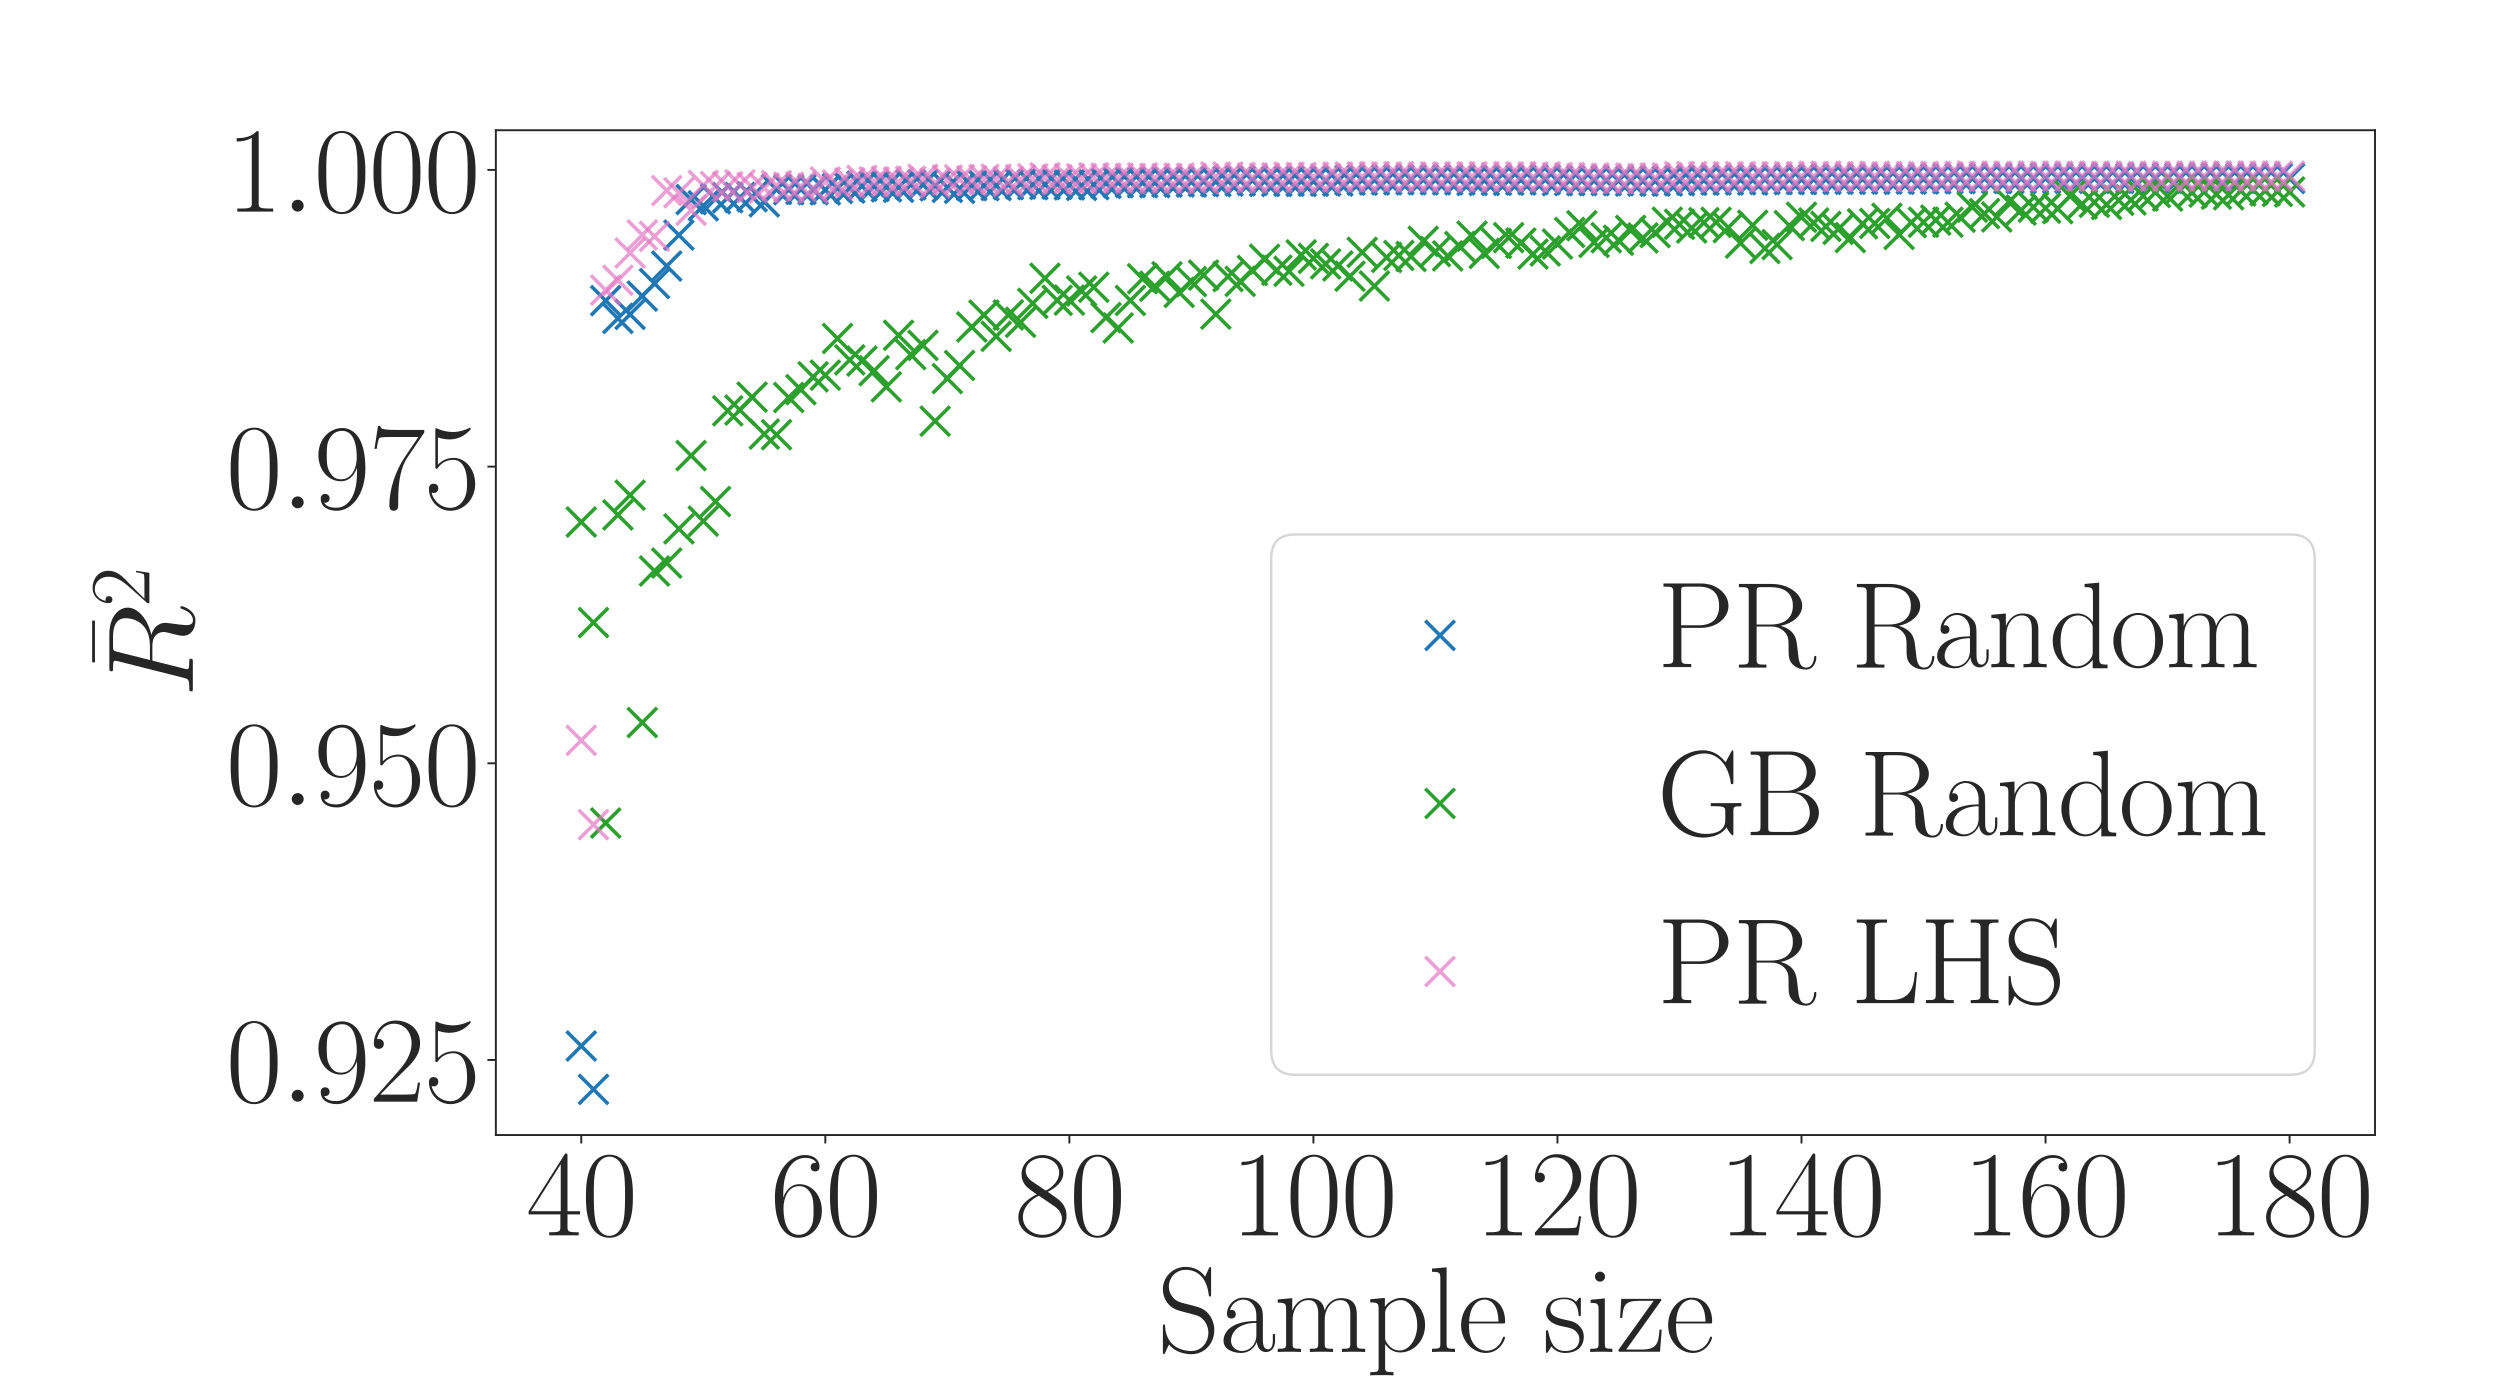 <?xml version="1.0" encoding="utf-8" standalone="no"?>
<!DOCTYPE svg PUBLIC "-//W3C//DTD SVG 1.1//EN"
  "http://www.w3.org/Graphics/SVG/1.1/DTD/svg11.dtd">
<svg xmlns:xlink="http://www.w3.org/1999/xlink" width="1036.8pt" height="576pt" viewBox="0 0 1036.8 576" xmlns="http://www.w3.org/2000/svg" version="1.1">
 <defs>
  <style type="text/css">*{stroke-linejoin: round; stroke-linecap: butt}</style>
 </defs>
 <g id="figure_1">
  <g id="patch_1">
   <path d="M 0 576 
L 1036.8 576 
L 1036.8 0 
L 0 0 
z
" style="fill: #ffffff"/>
  </g>
  <g id="axes_1">
   <g id="patch_2">
    <path d="M 205.643 470.718 
L 984.96 470.718 
L 984.96 54 
L 205.643 54 
z
" style="fill: #ffffff"/>
   </g>
   <g id="matplotlib.axis_1">
    <g id="xtick_1">
     <g id="line2d_1">
      <defs>
       <path id="m182ecb63bb" d="M 0 0 
L 0 3.5 
" style="stroke: #262626; stroke-width: 0.8"/>
      </defs>
      <g>
       <use xlink:href="#m182ecb63bb" x="241.066" y="470.718" style="fill: #262626; stroke: #262626; stroke-width: 0.8"/>
      </g>
     </g>
     <g id="text_1">
      <!-- $\mathdefault{40}$ -->
      <g style="fill: #262626" transform="translate(218.221 512.311) scale(0.5 -0.5)">
       <defs>
        <path id="CMR17-34" d="M 2150 4122 
C 2150 4256 2144 4256 2029 4256 
L 128 1254 
L 128 1088 
L 1779 1088 
L 1779 457 
C 1779 224 1766 160 1318 160 
L 1197 160 
L 1197 0 
C 1402 0 1747 0 1965 0 
C 2182 0 2528 0 2733 0 
L 2733 160 
L 2611 160 
C 2163 160 2150 224 2150 457 
L 2150 1088 
L 2803 1088 
L 2803 1254 
L 2150 1254 
L 2150 4122 
z
M 1798 3703 
L 1798 1254 
L 256 1254 
L 1798 3703 
z
" transform="scale(0.016)"/>
        <path id="CMR17-30" d="M 2688 2025 
C 2688 2416 2682 3080 2413 3591 
C 2176 4039 1798 4198 1466 4198 
C 1158 4198 768 4058 525 3597 
C 269 3118 243 2524 243 2025 
C 243 1661 250 1106 448 619 
C 723 -39 1216 -128 1466 -128 
C 1760 -128 2208 -7 2470 600 
C 2662 1042 2688 1559 2688 2025 
z
M 1466 -26 
C 1056 -26 813 325 723 812 
C 653 1188 653 1738 653 2096 
C 653 2588 653 2997 736 3387 
C 858 3929 1216 4096 1466 4096 
C 1728 4096 2067 3923 2189 3400 
C 2272 3036 2278 2607 2278 2096 
C 2278 1680 2278 1169 2202 792 
C 2067 95 1690 -26 1466 -26 
z
" transform="scale(0.016)"/>
       </defs>
       <use xlink:href="#CMR17-34" transform="scale(0.996)"/>
       <use xlink:href="#CMR17-30" transform="translate(45.69 0) scale(0.996)"/>
      </g>
     </g>
    </g>
    <g id="xtick_2">
     <g id="line2d_2">
      <g>
       <use xlink:href="#m182ecb63bb" x="342.276" y="470.718" style="fill: #262626; stroke: #262626; stroke-width: 0.8"/>
      </g>
     </g>
     <g id="text_2">
      <!-- $\mathdefault{60}$ -->
      <g style="fill: #262626" transform="translate(319.431 512.311) scale(0.5 -0.5)">
       <defs>
        <path id="CMR17-36" d="M 678 2176 
C 678 3690 1395 4032 1811 4032 
C 1946 4032 2272 4009 2400 3776 
C 2298 3776 2106 3776 2106 3553 
C 2106 3381 2246 3323 2336 3323 
C 2394 3323 2566 3348 2566 3560 
C 2566 3954 2246 4179 1805 4179 
C 1043 4179 243 3390 243 1984 
C 243 253 966 -128 1478 -128 
C 2099 -128 2688 427 2688 1283 
C 2688 2081 2170 2662 1517 2662 
C 1126 2662 838 2407 678 1960 
L 678 2176 
z
M 1478 25 
C 691 25 691 1200 691 1436 
C 691 1896 909 2560 1504 2560 
C 1613 2560 1926 2560 2138 2120 
C 2253 1870 2253 1609 2253 1289 
C 2253 944 2253 690 2118 434 
C 1978 171 1773 25 1478 25 
z
" transform="scale(0.016)"/>
       </defs>
       <use xlink:href="#CMR17-36" transform="scale(0.996)"/>
       <use xlink:href="#CMR17-30" transform="translate(45.69 0) scale(0.996)"/>
      </g>
     </g>
    </g>
    <g id="xtick_3">
     <g id="line2d_3">
      <g>
       <use xlink:href="#m182ecb63bb" x="443.486" y="470.718" style="fill: #262626; stroke: #262626; stroke-width: 0.8"/>
      </g>
     </g>
     <g id="text_3">
      <!-- $\mathdefault{80}$ -->
      <g style="fill: #262626" transform="translate(420.641 512.311) scale(0.5 -0.5)">
       <defs>
        <path id="CMR17-38" d="M 1741 2264 
C 2144 2467 2554 2773 2554 3263 
C 2554 3841 1990 4179 1472 4179 
C 890 4179 378 3759 378 3180 
C 378 3021 416 2747 666 2505 
C 730 2442 998 2251 1171 2130 
C 883 1983 211 1634 211 934 
C 211 279 838 -128 1459 -128 
C 2144 -128 2720 362 2720 1010 
C 2720 1590 2330 1857 2074 2029 
L 1741 2264 
z
M 902 2822 
C 851 2854 595 3051 595 3351 
C 595 3739 998 4032 1459 4032 
C 1965 4032 2336 3676 2336 3262 
C 2336 2669 1670 2331 1638 2331 
C 1632 2331 1626 2331 1574 2370 
L 902 2822 
z
M 2080 1519 
C 2176 1449 2483 1240 2483 851 
C 2483 381 2010 25 1472 25 
C 890 25 448 438 448 940 
C 448 1443 838 1862 1280 2060 
L 2080 1519 
z
" transform="scale(0.016)"/>
       </defs>
       <use xlink:href="#CMR17-38" transform="scale(0.996)"/>
       <use xlink:href="#CMR17-30" transform="translate(45.69 0) scale(0.996)"/>
      </g>
     </g>
    </g>
    <g id="xtick_4">
     <g id="line2d_4">
      <g>
       <use xlink:href="#m182ecb63bb" x="544.696" y="470.718" style="fill: #262626; stroke: #262626; stroke-width: 0.8"/>
      </g>
     </g>
     <g id="text_4">
      <!-- $\mathdefault{100}$ -->
      <g style="fill: #262626" transform="translate(510.428 512.311) scale(0.5 -0.5)">
       <defs>
        <path id="CMR17-31" d="M 1702 4058 
C 1702 4192 1696 4192 1606 4192 
C 1357 3916 979 3827 621 3827 
C 602 3827 570 3827 563 3808 
C 557 3795 557 3782 557 3648 
C 755 3648 1088 3686 1344 3839 
L 1344 461 
C 1344 236 1331 160 781 160 
L 589 160 
L 589 0 
C 896 0 1216 0 1523 0 
C 1830 0 2150 0 2458 0 
L 2458 160 
L 2266 160 
C 1715 160 1702 230 1702 458 
L 1702 4058 
z
" transform="scale(0.016)"/>
       </defs>
       <use xlink:href="#CMR17-31" transform="scale(0.996)"/>
       <use xlink:href="#CMR17-30" transform="translate(45.69 0) scale(0.996)"/>
       <use xlink:href="#CMR17-30" transform="translate(91.381 0) scale(0.996)"/>
      </g>
     </g>
    </g>
    <g id="xtick_5">
     <g id="line2d_5">
      <g>
       <use xlink:href="#m182ecb63bb" x="645.906" y="470.718" style="fill: #262626; stroke: #262626; stroke-width: 0.8"/>
      </g>
     </g>
     <g id="text_5">
      <!-- $\mathdefault{120}$ -->
      <g style="fill: #262626" transform="translate(611.639 512.311) scale(0.5 -0.5)">
       <defs>
        <path id="CMR17-32" d="M 2669 989 
L 2554 989 
C 2490 536 2438 459 2413 420 
C 2381 369 1920 369 1830 369 
L 602 369 
C 832 619 1280 1072 1824 1597 
C 2214 1967 2669 2402 2669 3035 
C 2669 3790 2067 4224 1395 4224 
C 691 4224 262 3604 262 3030 
C 262 2780 448 2748 525 2748 
C 589 2748 781 2787 781 3010 
C 781 3207 614 3264 525 3264 
C 486 3264 448 3258 422 3245 
C 544 3790 915 4058 1306 4058 
C 1862 4058 2227 3617 2227 3035 
C 2227 2479 1901 2000 1536 1584 
L 262 146 
L 262 0 
L 2515 0 
L 2669 989 
z
" transform="scale(0.016)"/>
       </defs>
       <use xlink:href="#CMR17-31" transform="scale(0.996)"/>
       <use xlink:href="#CMR17-32" transform="translate(45.69 0) scale(0.996)"/>
       <use xlink:href="#CMR17-30" transform="translate(91.381 0) scale(0.996)"/>
      </g>
     </g>
    </g>
    <g id="xtick_6">
     <g id="line2d_6">
      <g>
       <use xlink:href="#m182ecb63bb" x="747.116" y="470.718" style="fill: #262626; stroke: #262626; stroke-width: 0.8"/>
      </g>
     </g>
     <g id="text_6">
      <!-- $\mathdefault{140}$ -->
      <g style="fill: #262626" transform="translate(712.849 512.311) scale(0.5 -0.5)">
       <use xlink:href="#CMR17-31" transform="scale(0.996)"/>
       <use xlink:href="#CMR17-34" transform="translate(45.69 0) scale(0.996)"/>
       <use xlink:href="#CMR17-30" transform="translate(91.381 0) scale(0.996)"/>
      </g>
     </g>
    </g>
    <g id="xtick_7">
     <g id="line2d_7">
      <g>
       <use xlink:href="#m182ecb63bb" x="848.326" y="470.718" style="fill: #262626; stroke: #262626; stroke-width: 0.8"/>
      </g>
     </g>
     <g id="text_7">
      <!-- $\mathdefault{160}$ -->
      <g style="fill: #262626" transform="translate(814.059 512.311) scale(0.5 -0.5)">
       <use xlink:href="#CMR17-31" transform="scale(0.996)"/>
       <use xlink:href="#CMR17-36" transform="translate(45.69 0) scale(0.996)"/>
       <use xlink:href="#CMR17-30" transform="translate(91.381 0) scale(0.996)"/>
      </g>
     </g>
    </g>
    <g id="xtick_8">
     <g id="line2d_8">
      <g>
       <use xlink:href="#m182ecb63bb" x="949.536" y="470.718" style="fill: #262626; stroke: #262626; stroke-width: 0.8"/>
      </g>
     </g>
     <g id="text_8">
      <!-- $\mathdefault{180}$ -->
      <g style="fill: #262626" transform="translate(915.269 512.311) scale(0.5 -0.5)">
       <use xlink:href="#CMR17-31" transform="scale(0.996)"/>
       <use xlink:href="#CMR17-38" transform="translate(45.69 0) scale(0.996)"/>
       <use xlink:href="#CMR17-30" transform="translate(91.381 0) scale(0.996)"/>
      </g>
     </g>
    </g>
    <g id="text_9">
     <!-- Sample size -->
     <g style="fill: #262626" transform="translate(479.932 560.593) scale(0.5 -0.5)">
      <defs>
       <path id="CMR17-53" d="M 2803 4290 
C 2803 4404 2797 4411 2758 4411 
C 2720 4411 2707 4385 2682 4328 
L 2490 3907 
C 2246 4257 1875 4416 1472 4416 
C 819 4416 294 3901 294 3253 
C 294 3056 339 2776 557 2510 
C 794 2218 1018 2167 1530 2033 
C 1722 1982 2042 1899 2106 1874 
C 2470 1722 2662 1341 2662 985 
C 2662 527 2336 38 1779 38 
C 1094 38 454 419 410 1311 
C 403 1413 397 1419 352 1419 
C 301 1419 294 1413 294 1285 
L 294 -1 
C 294 -115 301 -122 339 -122 
C 384 -122 397 -90 486 108 
C 493 127 493 140 614 381 
C 934 -39 1472 -128 1779 -128 
C 2477 -128 2970 451 2970 1124 
C 2970 1454 2848 1708 2778 1823 
C 2509 2230 2221 2306 1914 2382 
C 1869 2402 1856 2402 1498 2490 
C 1152 2579 1005 2624 845 2796 
C 666 2992 602 3196 602 3399 
C 602 3812 934 4263 1478 4263 
C 2157 4263 2579 3786 2675 2993 
C 2694 2878 2701 2872 2746 2872 
C 2803 2872 2803 2891 2803 2999 
L 2803 4290 
z
" transform="scale(0.016)"/>
       <path id="CMR17-61" d="M 2304 1653 
C 2304 2072 2304 2294 2035 2543 
C 1798 2752 1523 2816 1306 2816 
C 800 2816 435 2407 435 1971 
C 435 1728 627 1728 666 1728 
C 749 1728 896 1778 896 1954 
C 896 2112 774 2181 666 2181 
C 640 2181 608 2174 589 2168 
C 723 2592 1069 2714 1293 2714 
C 1613 2714 1965 2429 1965 1885 
L 1965 1600 
C 1587 1600 1133 1549 774 1357 
C 371 1133 256 813 256 570 
C 256 77 832 -64 1171 -64 
C 1523 -64 1850 139 1990 511 
C 2003 233 2182 -18 2464 -18 
C 2598 -18 2938 70 2938 567 
L 2938 920 
L 2822 920 
L 2822 562 
C 2822 178 2650 128 2566 128 
C 2304 128 2304 458 2304 738 
L 2304 1653 
z
M 1965 870 
C 1965 317 1568 38 1216 38 
C 896 38 646 275 646 570 
C 646 761 730 1100 1101 1305 
C 1408 1478 1760 1504 1965 1504 
L 1965 870 
z
" transform="scale(0.016)"/>
       <path id="CMR17-6d" d="M 4326 1933 
C 4326 2252 4269 2790 3507 2790 
C 3072 2790 2771 2496 2656 2151 
L 2650 2151 
C 2573 2676 2195 2790 1837 2790 
C 1331 2790 1069 2400 973 2144 
L 966 2144 
L 966 2790 
L 211 2720 
L 211 2554 
C 589 2554 646 2515 646 2208 
L 646 428 
C 646 184 621 153 211 153 
L 211 -13 
C 365 0 646 0 813 0 
C 979 0 1267 0 1421 -13 
L 1421 153 
C 1011 153 986 178 986 428 
L 986 1658 
C 986 2247 1344 2688 1792 2688 
C 2266 2688 2317 2266 2317 1958 
L 2317 428 
C 2317 184 2291 153 1882 153 
L 1882 -13 
C 2035 0 2317 0 2483 0 
C 2650 0 2938 0 3091 -13 
L 3091 153 
C 2682 153 2656 178 2656 428 
L 2656 1658 
C 2656 2247 3014 2688 3462 2688 
C 3936 2688 3987 2266 3987 1958 
L 3987 428 
C 3987 184 3962 153 3552 153 
L 3552 -13 
C 3706 0 3987 0 4154 0 
C 4320 0 4608 0 4762 -13 
L 4762 153 
C 4352 153 4326 178 4326 428 
L 4326 1933 
z
" transform="scale(0.016)"/>
       <path id="CMR17-70" d="M 1408 -1063 
C 998 -1063 973 -1037 973 -789 
L 973 402 
C 1158 134 1427 -38 1766 -38 
C 2406 -38 3053 523 3053 1388 
C 3053 2191 2496 2802 1837 2802 
C 1453 2802 1139 2592 960 2338 
L 960 2802 
L 198 2732 
L 198 2567 
C 576 2567 634 2528 634 2223 
L 634 -789 
C 634 -1031 608 -1063 198 -1063 
L 198 -1228 
C 352 -1216 634 -1216 800 -1216 
C 966 -1216 1254 -1216 1408 -1228 
L 1408 -1063 
z
M 973 2012 
C 973 2102 973 2235 1222 2471 
C 1254 2497 1472 2688 1792 2688 
C 2259 2688 2643 2108 2643 1382 
C 2643 656 2234 64 1728 64 
C 1498 64 1248 172 1056 472 
C 973 612 973 650 973 752 
L 973 2012 
z
" transform="scale(0.016)"/>
       <path id="CMR17-6c" d="M 979 4396 
L 218 4326 
L 218 4160 
C 595 4160 653 4122 653 3817 
L 653 426 
C 653 184 627 153 218 153 
L 218 -13 
C 371 0 653 0 813 0 
C 979 0 1261 0 1414 -13 
L 1414 153 
C 1005 153 979 178 979 426 
L 979 4396 
z
" transform="scale(0.016)"/>
       <path id="CMR17-65" d="M 2438 1472 
C 2464 1498 2464 1511 2464 1576 
C 2464 2238 2118 2816 1389 2816 
C 710 2816 173 2169 173 1383 
C 173 551 781 -64 1459 -64 
C 2176 -64 2458 607 2458 740 
C 2458 784 2419 784 2406 784 
C 2362 784 2355 771 2330 696 
C 2189 265 1837 51 1504 51 
C 1229 51 954 203 781 480 
C 582 803 582 1176 582 1472 
L 2438 1472 
z
M 589 1568 
C 634 2505 1126 2714 1382 2714 
C 1818 2714 2112 2297 2118 1568 
L 589 1568 
z
" transform="scale(0.016)"/>
       <path id="CMR17-73" d="M 1978 2697 
C 1978 2813 1971 2819 1933 2819 
C 1907 2819 1901 2813 1824 2717 
C 1805 2691 1747 2626 1728 2601 
C 1523 2819 1235 2819 1126 2819 
C 416 2819 160 2447 160 2076 
C 160 1498 813 1365 998 1325 
C 1402 1243 1542 1217 1677 1101 
C 1760 1025 1901 884 1901 654 
C 1901 384 1747 38 1158 38 
C 602 38 403 460 288 1021 
C 269 1110 269 1117 218 1117 
C 166 1117 160 1110 160 983 
L 160 63 
C 160 -51 166 -58 205 -58 
C 237 -58 243 -51 275 0 
C 314 57 410 211 448 276 
C 576 103 800 -64 1158 -64 
C 1792 -64 2131 283 2131 784 
C 2131 1112 1958 1285 1875 1362 
C 1683 1561 1459 1606 1190 1657 
C 838 1735 390 1825 390 2217 
C 390 2383 480 2737 1126 2737 
C 1811 2737 1850 2094 1862 1888 
C 1869 1856 1901 1849 1920 1849 
C 1978 1849 1978 1869 1978 1978 
L 1978 2697 
z
" transform="scale(0.016)"/>
       <path id="CMR17-69" d="M 992 3909 
C 992 4049 877 4170 730 4170 
C 589 4170 467 4056 467 3909 
C 467 3769 582 3648 730 3648 
C 870 3648 992 3763 992 3909 
z
M 243 2706 
L 243 2541 
C 602 2541 653 2502 653 2197 
L 653 427 
C 653 184 627 153 218 153 
L 218 -13 
C 371 0 646 0 806 0 
C 960 0 1222 0 1370 -13 
L 1370 153 
C 992 153 979 191 979 420 
L 979 2776 
L 243 2706 
z
" transform="scale(0.016)"/>
       <path id="CMR17-7a" d="M 2310 2605 
C 2362 2670 2362 2682 2362 2695 
C 2362 2752 2336 2752 2221 2752 
L 275 2752 
L 211 1760 
L 326 1760 
C 371 2381 442 2650 1178 2650 
L 1958 2650 
L 128 96 
C 128 0 134 0 269 0 
L 2291 0 
L 2381 1152 
L 2266 1152 
C 2214 442 2131 115 1350 115 
L 531 115 
L 2310 2605 
z
" transform="scale(0.016)"/>
      </defs>
      <use xlink:href="#CMR17-53" transform="scale(0.996)"/>
      <use xlink:href="#CMR17-61" transform="translate(50.895 0) scale(0.996)"/>
      <use xlink:href="#CMR17-6d" transform="translate(96.586 0) scale(0.996)"/>
      <use xlink:href="#CMR17-70" transform="translate(173.505 0) scale(0.996)"/>
      <use xlink:href="#CMR17-6c" transform="translate(224.401 0) scale(0.996)"/>
      <use xlink:href="#CMR17-65" transform="translate(249.272 0) scale(0.996)"/>
      <use xlink:href="#CMR17-73" transform="translate(319.833 0) scale(0.996)"/>
      <use xlink:href="#CMR17-69" transform="translate(355.635 0) scale(0.996)"/>
      <use xlink:href="#CMR17-7a" transform="translate(380.506 0) scale(0.996)"/>
      <use xlink:href="#CMR17-65" transform="translate(420.992 0) scale(0.996)"/>
     </g>
    </g>
   </g>
   <g id="matplotlib.axis_2">
    <g id="ytick_1">
     <g id="line2d_9">
      <defs>
       <path id="mf3d4524c4d" d="M 0 0 
L -3.5 0 
" style="stroke: #262626; stroke-width: 0.8"/>
      </defs>
      <g>
       <use xlink:href="#mf3d4524c4d" x="205.643" y="439.593" style="fill: #262626; stroke: #262626; stroke-width: 0.8"/>
      </g>
     </g>
     <g id="text_10">
      <!-- $\mathdefault{0.925}$ -->
      <g style="fill: #262626" transform="translate(93.713 456.889) scale(0.5 -0.5)">
       <defs>
        <path id="CMMI12-3a" d="M 1178 307 
C 1178 492 1024 619 870 619 
C 685 619 557 466 557 313 
C 557 128 710 0 864 0 
C 1050 0 1178 153 1178 307 
z
" transform="scale(0.016)"/>
        <path id="CMR17-39" d="M 2253 1864 
C 2253 464 1670 31 1190 31 
C 1043 31 685 31 538 294 
C 704 268 826 357 826 518 
C 826 692 685 749 595 749 
C 538 749 365 723 365 506 
C 365 71 742 -128 1203 -128 
C 1939 -128 2688 674 2688 2073 
C 2688 3817 1971 4179 1485 4179 
C 851 4179 243 3628 243 2778 
C 243 1991 762 1408 1414 1408 
C 1952 1408 2189 1903 2253 2112 
L 2253 1864 
z
M 1427 1510 
C 1254 1510 1011 1542 813 1922 
C 678 2169 678 2461 678 2771 
C 678 3146 678 3405 858 3684 
C 947 3817 1114 4032 1485 4032 
C 2240 4032 2240 2885 2240 2632 
C 2240 2182 2035 1510 1427 1510 
z
" transform="scale(0.016)"/>
        <path id="CMR17-35" d="M 730 3692 
C 794 3666 1056 3584 1325 3584 
C 1920 3584 2246 3911 2432 4100 
C 2432 4157 2432 4192 2394 4192 
C 2387 4192 2374 4192 2323 4163 
C 2099 4058 1837 3973 1517 3973 
C 1325 3973 1037 3999 723 4139 
C 653 4171 640 4171 634 4171 
C 602 4171 595 4164 595 4037 
L 595 2203 
C 595 2089 595 2057 659 2057 
C 691 2057 704 2070 736 2114 
C 941 2401 1222 2522 1542 2522 
C 1766 2522 2246 2382 2246 1289 
C 2246 1085 2246 715 2054 421 
C 1894 159 1645 25 1370 25 
C 947 25 518 320 403 814 
C 429 807 480 795 506 795 
C 589 795 749 840 749 1038 
C 749 1210 627 1280 506 1280 
C 358 1280 262 1190 262 1011 
C 262 454 704 -128 1382 -128 
C 2042 -128 2669 440 2669 1264 
C 2669 2030 2170 2624 1549 2624 
C 1222 2624 947 2503 730 2274 
L 730 3692 
z
" transform="scale(0.016)"/>
       </defs>
       <use xlink:href="#CMR17-30" transform="scale(0.996)"/>
       <use xlink:href="#CMMI12-3a" transform="translate(45.69 0) scale(0.996)"/>
       <use xlink:href="#CMR17-39" transform="translate(72.788 0) scale(0.996)"/>
       <use xlink:href="#CMR17-32" transform="translate(118.478 0) scale(0.996)"/>
       <use xlink:href="#CMR17-35" transform="translate(164.169 0) scale(0.996)"/>
      </g>
     </g>
    </g>
    <g id="ytick_2">
     <g id="line2d_10">
      <g>
       <use xlink:href="#mf3d4524c4d" x="205.643" y="316.552" style="fill: #262626; stroke: #262626; stroke-width: 0.8"/>
      </g>
     </g>
     <g id="text_11">
      <!-- $\mathdefault{0.950}$ -->
      <g style="fill: #262626" transform="translate(93.713 333.848) scale(0.5 -0.5)">
       <use xlink:href="#CMR17-30" transform="scale(0.996)"/>
       <use xlink:href="#CMMI12-3a" transform="translate(45.69 0) scale(0.996)"/>
       <use xlink:href="#CMR17-39" transform="translate(72.788 0) scale(0.996)"/>
       <use xlink:href="#CMR17-35" transform="translate(118.478 0) scale(0.996)"/>
       <use xlink:href="#CMR17-30" transform="translate(164.169 0) scale(0.996)"/>
      </g>
     </g>
    </g>
    <g id="ytick_3">
     <g id="line2d_11">
      <g>
       <use xlink:href="#mf3d4524c4d" x="205.643" y="193.511" style="fill: #262626; stroke: #262626; stroke-width: 0.8"/>
      </g>
     </g>
     <g id="text_12">
      <!-- $\mathdefault{0.975}$ -->
      <g style="fill: #262626" transform="translate(93.713 210.807) scale(0.5 -0.5)">
       <defs>
        <path id="CMR17-37" d="M 2886 3941 
L 2886 4081 
L 1382 4081 
C 634 4081 621 4165 595 4288 
L 480 4288 
L 294 3094 
L 410 3094 
C 429 3215 474 3540 550 3661 
C 589 3712 1062 3712 1171 3712 
L 2579 3712 
L 1869 2661 
C 1395 1954 1069 999 1069 165 
C 1069 89 1069 -128 1299 -128 
C 1530 -128 1530 89 1530 171 
L 1530 465 
C 1530 1508 1709 2196 2003 2636 
L 2886 3941 
z
" transform="scale(0.016)"/>
       </defs>
       <use xlink:href="#CMR17-30" transform="scale(0.996)"/>
       <use xlink:href="#CMMI12-3a" transform="translate(45.69 0) scale(0.996)"/>
       <use xlink:href="#CMR17-39" transform="translate(72.788 0) scale(0.996)"/>
       <use xlink:href="#CMR17-37" transform="translate(118.478 0) scale(0.996)"/>
       <use xlink:href="#CMR17-35" transform="translate(164.169 0) scale(0.996)"/>
      </g>
     </g>
    </g>
    <g id="ytick_4">
     <g id="line2d_12">
      <g>
       <use xlink:href="#mf3d4524c4d" x="205.643" y="70.47" style="fill: #262626; stroke: #262626; stroke-width: 0.8"/>
      </g>
     </g>
     <g id="text_13">
      <!-- $\mathdefault{1.000}$ -->
      <g style="fill: #262626" transform="translate(93.713 87.766) scale(0.5 -0.5)">
       <use xlink:href="#CMR17-31" transform="scale(0.996)"/>
       <use xlink:href="#CMMI12-3a" transform="translate(45.69 0) scale(0.996)"/>
       <use xlink:href="#CMR17-30" transform="translate(72.788 0) scale(0.996)"/>
       <use xlink:href="#CMR17-30" transform="translate(118.478 0) scale(0.996)"/>
       <use xlink:href="#CMR17-30" transform="translate(164.169 0) scale(0.996)"/>
      </g>
     </g>
    </g>
    <g id="text_14">
     <!-- $\bar{R}^2$ -->
     <g style="fill: #262626" transform="translate(80.024 289.123) rotate(-90) scale(0.5 -0.5)">
      <defs>
       <path id="CMR17-16" d="M 2554 3520 
L 2554 3666 
L 378 3666 
L 378 3520 
L 2554 3520 
z
" transform="scale(0.016)"/>
       <path id="CMMI12-52" d="M 2355 3924 
C 2413 4160 2438 4160 2688 4160 
L 3149 4160 
C 3699 4160 4109 3995 4109 3499 
C 4109 3175 3942 2240 2656 2240 
L 1933 2240 
L 2355 3924 
z
M 3245 2169 
C 4038 2341 4659 2851 4659 3398 
C 4659 3894 4154 4352 3264 4352 
L 1530 4352 
C 1402 4352 1344 4352 1344 4226 
C 1344 4160 1389 4160 1510 4160 
C 1894 4160 1894 4112 1894 4045 
C 1894 4033 1894 3994 1869 3899 
L 1005 479 
C 947 256 934 192 493 192 
C 346 192 301 192 301 71 
C 301 7 371 7 390 7 
C 506 7 640 7 762 7 
L 1517 7 
C 1632 7 1766 7 1882 7 
C 1933 7 2003 7 2003 128 
C 2003 192 1946 192 1850 192 
C 1459 192 1459 243 1459 306 
C 1459 313 1459 357 1472 407 
L 1901 2112 
L 2669 2112 
C 3277 2112 3392 1731 3392 1522 
C 3392 1427 3328 1179 3283 1014 
C 3213 723 3194 652 3194 532 
C 3194 82 3565 -128 3994 -128 
C 4512 -128 4736 501 4736 591 
C 4736 635 4704 654 4666 654 
C 4614 654 4602 616 4589 565 
C 4435 114 4173 0 4013 0 
C 3853 0 3750 70 3750 356 
C 3750 509 3827 1088 3834 1120 
C 3866 1355 3866 1380 3866 1432 
C 3866 1896 3488 2093 3245 2169 
z
" transform="scale(0.016)"/>
      </defs>
      <use xlink:href="#CMR17-16" transform="translate(22.819 25.19) scale(0.996)"/>
      <use xlink:href="#CMMI12-52" transform="scale(0.996)"/>
      <use xlink:href="#CMR17-32" transform="translate(75.071 36.154) scale(0.697)"/>
     </g>
    </g>
   </g>
   <g id="PathCollection_1">
    <defs>
     <path id="me78d6f959f" d="M -6.124 6.124 
L 6.124 -6.124 
M -6.124 -6.124 
L 6.124 6.124 
" style="stroke: #1f77b4; stroke-width: 1.5"/>
    </defs>
    <g clip-path="url(#p0a105a1a81)">
     <use xlink:href="#me78d6f959f" x="241.066" y="433.8" style="fill: #1f77b4; stroke: #1f77b4; stroke-width: 1.5"/>
     <use xlink:href="#me78d6f959f" x="246.127" y="451.777" style="fill: #1f77b4; stroke: #1f77b4; stroke-width: 1.5"/>
     <use xlink:href="#me78d6f959f" x="251.187" y="124.678" style="fill: #1f77b4; stroke: #1f77b4; stroke-width: 1.5"/>
     <use xlink:href="#me78d6f959f" x="256.248" y="132.055" style="fill: #1f77b4; stroke: #1f77b4; stroke-width: 1.5"/>
     <use xlink:href="#me78d6f959f" x="261.308" y="130.383" style="fill: #1f77b4; stroke: #1f77b4; stroke-width: 1.5"/>
     <use xlink:href="#me78d6f959f" x="266.369" y="122.782" style="fill: #1f77b4; stroke: #1f77b4; stroke-width: 1.5"/>
     <use xlink:href="#me78d6f959f" x="271.429" y="117.582" style="fill: #1f77b4; stroke: #1f77b4; stroke-width: 1.5"/>
     <use xlink:href="#me78d6f959f" x="276.49" y="110.346" style="fill: #1f77b4; stroke: #1f77b4; stroke-width: 1.5"/>
     <use xlink:href="#me78d6f959f" x="281.55" y="97.504" style="fill: #1f77b4; stroke: #1f77b4; stroke-width: 1.5"/>
     <use xlink:href="#me78d6f959f" x="286.611" y="82.759" style="fill: #1f77b4; stroke: #1f77b4; stroke-width: 1.5"/>
     <use xlink:href="#me78d6f959f" x="291.671" y="85.355" style="fill: #1f77b4; stroke: #1f77b4; stroke-width: 1.5"/>
     <use xlink:href="#me78d6f959f" x="296.732" y="82.453" style="fill: #1f77b4; stroke: #1f77b4; stroke-width: 1.5"/>
     <use xlink:href="#me78d6f959f" x="301.792" y="81.993" style="fill: #1f77b4; stroke: #1f77b4; stroke-width: 1.5"/>
     <use xlink:href="#me78d6f959f" x="306.853" y="81.885" style="fill: #1f77b4; stroke: #1f77b4; stroke-width: 1.5"/>
     <use xlink:href="#me78d6f959f" x="311.913" y="81.57" style="fill: #1f77b4; stroke: #1f77b4; stroke-width: 1.5"/>
     <use xlink:href="#me78d6f959f" x="316.974" y="83.703" style="fill: #1f77b4; stroke: #1f77b4; stroke-width: 1.5"/>
     <use xlink:href="#me78d6f959f" x="322.034" y="78.553" style="fill: #1f77b4; stroke: #1f77b4; stroke-width: 1.5"/>
     <use xlink:href="#me78d6f959f" x="327.095" y="78.71" style="fill: #1f77b4; stroke: #1f77b4; stroke-width: 1.5"/>
     <use xlink:href="#me78d6f959f" x="332.155" y="78.562" style="fill: #1f77b4; stroke: #1f77b4; stroke-width: 1.5"/>
     <use xlink:href="#me78d6f959f" x="337.216" y="78.682" style="fill: #1f77b4; stroke: #1f77b4; stroke-width: 1.5"/>
     <use xlink:href="#me78d6f959f" x="342.276" y="78.755" style="fill: #1f77b4; stroke: #1f77b4; stroke-width: 1.5"/>
     <use xlink:href="#me78d6f959f" x="347.337" y="78.155" style="fill: #1f77b4; stroke: #1f77b4; stroke-width: 1.5"/>
     <use xlink:href="#me78d6f959f" x="352.397" y="77.994" style="fill: #1f77b4; stroke: #1f77b4; stroke-width: 1.5"/>
     <use xlink:href="#me78d6f959f" x="357.458" y="77.201" style="fill: #1f77b4; stroke: #1f77b4; stroke-width: 1.5"/>
     <use xlink:href="#me78d6f959f" x="362.518" y="77.31" style="fill: #1f77b4; stroke: #1f77b4; stroke-width: 1.5"/>
     <use xlink:href="#me78d6f959f" x="367.579" y="77.488" style="fill: #1f77b4; stroke: #1f77b4; stroke-width: 1.5"/>
     <use xlink:href="#me78d6f959f" x="372.639" y="77.668" style="fill: #1f77b4; stroke: #1f77b4; stroke-width: 1.5"/>
     <use xlink:href="#me78d6f959f" x="377.7" y="76.646" style="fill: #1f77b4; stroke: #1f77b4; stroke-width: 1.5"/>
     <use xlink:href="#me78d6f959f" x="382.76" y="76.592" style="fill: #1f77b4; stroke: #1f77b4; stroke-width: 1.5"/>
     <use xlink:href="#me78d6f959f" x="387.821" y="77.056" style="fill: #1f77b4; stroke: #1f77b4; stroke-width: 1.5"/>
     <use xlink:href="#me78d6f959f" x="392.881" y="77.7" style="fill: #1f77b4; stroke: #1f77b4; stroke-width: 1.5"/>
     <use xlink:href="#me78d6f959f" x="397.942" y="78.113" style="fill: #1f77b4; stroke: #1f77b4; stroke-width: 1.5"/>
     <use xlink:href="#me78d6f959f" x="403.002" y="76.979" style="fill: #1f77b4; stroke: #1f77b4; stroke-width: 1.5"/>
     <use xlink:href="#me78d6f959f" x="408.063" y="76.988" style="fill: #1f77b4; stroke: #1f77b4; stroke-width: 1.5"/>
     <use xlink:href="#me78d6f959f" x="413.123" y="76.934" style="fill: #1f77b4; stroke: #1f77b4; stroke-width: 1.5"/>
     <use xlink:href="#me78d6f959f" x="418.184" y="76.565" style="fill: #1f77b4; stroke: #1f77b4; stroke-width: 1.5"/>
     <use xlink:href="#me78d6f959f" x="423.244" y="76.301" style="fill: #1f77b4; stroke: #1f77b4; stroke-width: 1.5"/>
     <use xlink:href="#me78d6f959f" x="428.305" y="76.589" style="fill: #1f77b4; stroke: #1f77b4; stroke-width: 1.5"/>
     <use xlink:href="#me78d6f959f" x="433.365" y="76.502" style="fill: #1f77b4; stroke: #1f77b4; stroke-width: 1.5"/>
     <use xlink:href="#me78d6f959f" x="438.426" y="76.376" style="fill: #1f77b4; stroke: #1f77b4; stroke-width: 1.5"/>
     <use xlink:href="#me78d6f959f" x="443.486" y="76.688" style="fill: #1f77b4; stroke: #1f77b4; stroke-width: 1.5"/>
     <use xlink:href="#me78d6f959f" x="448.547" y="76.9" style="fill: #1f77b4; stroke: #1f77b4; stroke-width: 1.5"/>
     <use xlink:href="#me78d6f959f" x="453.607" y="76.576" style="fill: #1f77b4; stroke: #1f77b4; stroke-width: 1.5"/>
     <use xlink:href="#me78d6f959f" x="458.668" y="76.054" style="fill: #1f77b4; stroke: #1f77b4; stroke-width: 1.5"/>
     <use xlink:href="#me78d6f959f" x="463.728" y="75.745" style="fill: #1f77b4; stroke: #1f77b4; stroke-width: 1.5"/>
     <use xlink:href="#me78d6f959f" x="468.789" y="75.681" style="fill: #1f77b4; stroke: #1f77b4; stroke-width: 1.5"/>
     <use xlink:href="#me78d6f959f" x="473.849" y="75.781" style="fill: #1f77b4; stroke: #1f77b4; stroke-width: 1.5"/>
     <use xlink:href="#me78d6f959f" x="478.91" y="75.753" style="fill: #1f77b4; stroke: #1f77b4; stroke-width: 1.5"/>
     <use xlink:href="#me78d6f959f" x="483.97" y="75.5" style="fill: #1f77b4; stroke: #1f77b4; stroke-width: 1.5"/>
     <use xlink:href="#me78d6f959f" x="489.031" y="75.46" style="fill: #1f77b4; stroke: #1f77b4; stroke-width: 1.5"/>
     <use xlink:href="#me78d6f959f" x="494.091" y="75.494" style="fill: #1f77b4; stroke: #1f77b4; stroke-width: 1.5"/>
     <use xlink:href="#me78d6f959f" x="499.152" y="75.322" style="fill: #1f77b4; stroke: #1f77b4; stroke-width: 1.5"/>
     <use xlink:href="#me78d6f959f" x="504.212" y="75.327" style="fill: #1f77b4; stroke: #1f77b4; stroke-width: 1.5"/>
     <use xlink:href="#me78d6f959f" x="509.273" y="75.158" style="fill: #1f77b4; stroke: #1f77b4; stroke-width: 1.5"/>
     <use xlink:href="#me78d6f959f" x="514.333" y="74.999" style="fill: #1f77b4; stroke: #1f77b4; stroke-width: 1.5"/>
     <use xlink:href="#me78d6f959f" x="519.394" y="74.793" style="fill: #1f77b4; stroke: #1f77b4; stroke-width: 1.5"/>
     <use xlink:href="#me78d6f959f" x="524.454" y="75.229" style="fill: #1f77b4; stroke: #1f77b4; stroke-width: 1.5"/>
     <use xlink:href="#me78d6f959f" x="529.515" y="75.261" style="fill: #1f77b4; stroke: #1f77b4; stroke-width: 1.5"/>
     <use xlink:href="#me78d6f959f" x="534.575" y="75.153" style="fill: #1f77b4; stroke: #1f77b4; stroke-width: 1.5"/>
     <use xlink:href="#me78d6f959f" x="539.636" y="75.231" style="fill: #1f77b4; stroke: #1f77b4; stroke-width: 1.5"/>
     <use xlink:href="#me78d6f959f" x="544.696" y="75.163" style="fill: #1f77b4; stroke: #1f77b4; stroke-width: 1.5"/>
     <use xlink:href="#me78d6f959f" x="549.757" y="75.082" style="fill: #1f77b4; stroke: #1f77b4; stroke-width: 1.5"/>
     <use xlink:href="#me78d6f959f" x="554.817" y="75.109" style="fill: #1f77b4; stroke: #1f77b4; stroke-width: 1.5"/>
     <use xlink:href="#me78d6f959f" x="559.878" y="74.727" style="fill: #1f77b4; stroke: #1f77b4; stroke-width: 1.5"/>
     <use xlink:href="#me78d6f959f" x="564.938" y="74.714" style="fill: #1f77b4; stroke: #1f77b4; stroke-width: 1.5"/>
     <use xlink:href="#me78d6f959f" x="569.999" y="74.618" style="fill: #1f77b4; stroke: #1f77b4; stroke-width: 1.5"/>
     <use xlink:href="#me78d6f959f" x="575.059" y="74.607" style="fill: #1f77b4; stroke: #1f77b4; stroke-width: 1.5"/>
     <use xlink:href="#me78d6f959f" x="580.12" y="74.554" style="fill: #1f77b4; stroke: #1f77b4; stroke-width: 1.5"/>
     <use xlink:href="#me78d6f959f" x="585.18" y="74.542" style="fill: #1f77b4; stroke: #1f77b4; stroke-width: 1.5"/>
     <use xlink:href="#me78d6f959f" x="590.241" y="74.568" style="fill: #1f77b4; stroke: #1f77b4; stroke-width: 1.5"/>
     <use xlink:href="#me78d6f959f" x="595.301" y="74.587" style="fill: #1f77b4; stroke: #1f77b4; stroke-width: 1.5"/>
     <use xlink:href="#me78d6f959f" x="600.362" y="74.611" style="fill: #1f77b4; stroke: #1f77b4; stroke-width: 1.5"/>
     <use xlink:href="#me78d6f959f" x="605.422" y="74.617" style="fill: #1f77b4; stroke: #1f77b4; stroke-width: 1.5"/>
     <use xlink:href="#me78d6f959f" x="610.483" y="74.849" style="fill: #1f77b4; stroke: #1f77b4; stroke-width: 1.5"/>
     <use xlink:href="#me78d6f959f" x="615.543" y="74.841" style="fill: #1f77b4; stroke: #1f77b4; stroke-width: 1.5"/>
     <use xlink:href="#me78d6f959f" x="620.604" y="74.776" style="fill: #1f77b4; stroke: #1f77b4; stroke-width: 1.5"/>
     <use xlink:href="#me78d6f959f" x="625.664" y="74.773" style="fill: #1f77b4; stroke: #1f77b4; stroke-width: 1.5"/>
     <use xlink:href="#me78d6f959f" x="630.725" y="74.638" style="fill: #1f77b4; stroke: #1f77b4; stroke-width: 1.5"/>
     <use xlink:href="#me78d6f959f" x="635.785" y="74.518" style="fill: #1f77b4; stroke: #1f77b4; stroke-width: 1.5"/>
     <use xlink:href="#me78d6f959f" x="640.846" y="74.518" style="fill: #1f77b4; stroke: #1f77b4; stroke-width: 1.5"/>
     <use xlink:href="#me78d6f959f" x="645.906" y="74.928" style="fill: #1f77b4; stroke: #1f77b4; stroke-width: 1.5"/>
     <use xlink:href="#me78d6f959f" x="650.967" y="74.909" style="fill: #1f77b4; stroke: #1f77b4; stroke-width: 1.5"/>
     <use xlink:href="#me78d6f959f" x="656.027" y="74.904" style="fill: #1f77b4; stroke: #1f77b4; stroke-width: 1.5"/>
     <use xlink:href="#me78d6f959f" x="661.088" y="74.904" style="fill: #1f77b4; stroke: #1f77b4; stroke-width: 1.5"/>
     <use xlink:href="#me78d6f959f" x="666.148" y="74.887" style="fill: #1f77b4; stroke: #1f77b4; stroke-width: 1.5"/>
     <use xlink:href="#me78d6f959f" x="671.209" y="74.936" style="fill: #1f77b4; stroke: #1f77b4; stroke-width: 1.5"/>
     <use xlink:href="#me78d6f959f" x="676.269" y="75.108" style="fill: #1f77b4; stroke: #1f77b4; stroke-width: 1.5"/>
     <use xlink:href="#me78d6f959f" x="681.33" y="75.116" style="fill: #1f77b4; stroke: #1f77b4; stroke-width: 1.5"/>
     <use xlink:href="#me78d6f959f" x="686.39" y="75.099" style="fill: #1f77b4; stroke: #1f77b4; stroke-width: 1.5"/>
     <use xlink:href="#me78d6f959f" x="691.451" y="75.081" style="fill: #1f77b4; stroke: #1f77b4; stroke-width: 1.5"/>
     <use xlink:href="#me78d6f959f" x="696.511" y="74.942" style="fill: #1f77b4; stroke: #1f77b4; stroke-width: 1.5"/>
     <use xlink:href="#me78d6f959f" x="701.572" y="74.742" style="fill: #1f77b4; stroke: #1f77b4; stroke-width: 1.5"/>
     <use xlink:href="#me78d6f959f" x="706.632" y="74.749" style="fill: #1f77b4; stroke: #1f77b4; stroke-width: 1.5"/>
     <use xlink:href="#me78d6f959f" x="711.693" y="74.631" style="fill: #1f77b4; stroke: #1f77b4; stroke-width: 1.5"/>
     <use xlink:href="#me78d6f959f" x="716.753" y="74.602" style="fill: #1f77b4; stroke: #1f77b4; stroke-width: 1.5"/>
     <use xlink:href="#me78d6f959f" x="721.814" y="74.597" style="fill: #1f77b4; stroke: #1f77b4; stroke-width: 1.5"/>
     <use xlink:href="#me78d6f959f" x="726.874" y="74.675" style="fill: #1f77b4; stroke: #1f77b4; stroke-width: 1.5"/>
     <use xlink:href="#me78d6f959f" x="731.935" y="74.399" style="fill: #1f77b4; stroke: #1f77b4; stroke-width: 1.5"/>
     <use xlink:href="#me78d6f959f" x="736.995" y="74.492" style="fill: #1f77b4; stroke: #1f77b4; stroke-width: 1.5"/>
     <use xlink:href="#me78d6f959f" x="742.056" y="74.497" style="fill: #1f77b4; stroke: #1f77b4; stroke-width: 1.5"/>
     <use xlink:href="#me78d6f959f" x="747.116" y="74.465" style="fill: #1f77b4; stroke: #1f77b4; stroke-width: 1.5"/>
     <use xlink:href="#me78d6f959f" x="752.177" y="74.384" style="fill: #1f77b4; stroke: #1f77b4; stroke-width: 1.5"/>
     <use xlink:href="#me78d6f959f" x="757.237" y="74.363" style="fill: #1f77b4; stroke: #1f77b4; stroke-width: 1.5"/>
     <use xlink:href="#me78d6f959f" x="762.298" y="74.356" style="fill: #1f77b4; stroke: #1f77b4; stroke-width: 1.5"/>
     <use xlink:href="#me78d6f959f" x="767.358" y="74.36" style="fill: #1f77b4; stroke: #1f77b4; stroke-width: 1.5"/>
     <use xlink:href="#me78d6f959f" x="772.419" y="74.277" style="fill: #1f77b4; stroke: #1f77b4; stroke-width: 1.5"/>
     <use xlink:href="#me78d6f959f" x="777.479" y="74.291" style="fill: #1f77b4; stroke: #1f77b4; stroke-width: 1.5"/>
     <use xlink:href="#me78d6f959f" x="782.54" y="74.26" style="fill: #1f77b4; stroke: #1f77b4; stroke-width: 1.5"/>
     <use xlink:href="#me78d6f959f" x="787.6" y="74.356" style="fill: #1f77b4; stroke: #1f77b4; stroke-width: 1.5"/>
     <use xlink:href="#me78d6f959f" x="792.661" y="74.257" style="fill: #1f77b4; stroke: #1f77b4; stroke-width: 1.5"/>
     <use xlink:href="#me78d6f959f" x="797.721" y="74.228" style="fill: #1f77b4; stroke: #1f77b4; stroke-width: 1.5"/>
     <use xlink:href="#me78d6f959f" x="802.782" y="74.197" style="fill: #1f77b4; stroke: #1f77b4; stroke-width: 1.5"/>
     <use xlink:href="#me78d6f959f" x="807.842" y="74.082" style="fill: #1f77b4; stroke: #1f77b4; stroke-width: 1.5"/>
     <use xlink:href="#me78d6f959f" x="812.903" y="74.064" style="fill: #1f77b4; stroke: #1f77b4; stroke-width: 1.5"/>
     <use xlink:href="#me78d6f959f" x="817.963" y="74.032" style="fill: #1f77b4; stroke: #1f77b4; stroke-width: 1.5"/>
     <use xlink:href="#me78d6f959f" x="823.024" y="74.028" style="fill: #1f77b4; stroke: #1f77b4; stroke-width: 1.5"/>
     <use xlink:href="#me78d6f959f" x="828.084" y="74.011" style="fill: #1f77b4; stroke: #1f77b4; stroke-width: 1.5"/>
     <use xlink:href="#me78d6f959f" x="833.145" y="74.018" style="fill: #1f77b4; stroke: #1f77b4; stroke-width: 1.5"/>
     <use xlink:href="#me78d6f959f" x="838.205" y="74.008" style="fill: #1f77b4; stroke: #1f77b4; stroke-width: 1.5"/>
     <use xlink:href="#me78d6f959f" x="843.266" y="73.988" style="fill: #1f77b4; stroke: #1f77b4; stroke-width: 1.5"/>
     <use xlink:href="#me78d6f959f" x="848.326" y="73.97" style="fill: #1f77b4; stroke: #1f77b4; stroke-width: 1.5"/>
     <use xlink:href="#me78d6f959f" x="853.387" y="73.966" style="fill: #1f77b4; stroke: #1f77b4; stroke-width: 1.5"/>
     <use xlink:href="#me78d6f959f" x="858.447" y="73.935" style="fill: #1f77b4; stroke: #1f77b4; stroke-width: 1.5"/>
     <use xlink:href="#me78d6f959f" x="863.508" y="73.956" style="fill: #1f77b4; stroke: #1f77b4; stroke-width: 1.5"/>
     <use xlink:href="#me78d6f959f" x="868.568" y="73.965" style="fill: #1f77b4; stroke: #1f77b4; stroke-width: 1.5"/>
     <use xlink:href="#me78d6f959f" x="873.629" y="73.969" style="fill: #1f77b4; stroke: #1f77b4; stroke-width: 1.5"/>
     <use xlink:href="#me78d6f959f" x="878.689" y="73.972" style="fill: #1f77b4; stroke: #1f77b4; stroke-width: 1.5"/>
     <use xlink:href="#me78d6f959f" x="883.75" y="73.963" style="fill: #1f77b4; stroke: #1f77b4; stroke-width: 1.5"/>
     <use xlink:href="#me78d6f959f" x="888.81" y="73.934" style="fill: #1f77b4; stroke: #1f77b4; stroke-width: 1.5"/>
     <use xlink:href="#me78d6f959f" x="893.871" y="73.941" style="fill: #1f77b4; stroke: #1f77b4; stroke-width: 1.5"/>
     <use xlink:href="#me78d6f959f" x="898.931" y="73.964" style="fill: #1f77b4; stroke: #1f77b4; stroke-width: 1.5"/>
     <use xlink:href="#me78d6f959f" x="903.992" y="73.962" style="fill: #1f77b4; stroke: #1f77b4; stroke-width: 1.5"/>
     <use xlink:href="#me78d6f959f" x="909.052" y="73.964" style="fill: #1f77b4; stroke: #1f77b4; stroke-width: 1.5"/>
     <use xlink:href="#me78d6f959f" x="914.113" y="73.96" style="fill: #1f77b4; stroke: #1f77b4; stroke-width: 1.5"/>
     <use xlink:href="#me78d6f959f" x="919.173" y="73.947" style="fill: #1f77b4; stroke: #1f77b4; stroke-width: 1.5"/>
     <use xlink:href="#me78d6f959f" x="924.234" y="73.951" style="fill: #1f77b4; stroke: #1f77b4; stroke-width: 1.5"/>
     <use xlink:href="#me78d6f959f" x="929.294" y="73.974" style="fill: #1f77b4; stroke: #1f77b4; stroke-width: 1.5"/>
     <use xlink:href="#me78d6f959f" x="934.355" y="73.982" style="fill: #1f77b4; stroke: #1f77b4; stroke-width: 1.5"/>
     <use xlink:href="#me78d6f959f" x="939.415" y="73.97" style="fill: #1f77b4; stroke: #1f77b4; stroke-width: 1.5"/>
     <use xlink:href="#me78d6f959f" x="944.476" y="73.999" style="fill: #1f77b4; stroke: #1f77b4; stroke-width: 1.5"/>
     <use xlink:href="#me78d6f959f" x="949.536" y="74.011" style="fill: #1f77b4; stroke: #1f77b4; stroke-width: 1.5"/>
    </g>
   </g>
   <g id="PathCollection_2">
    <defs>
     <path id="me49d84c964" d="M -6.124 6.124 
L 6.124 -6.124 
M -6.124 -6.124 
L 6.124 6.124 
" style="stroke: #2ca02c; stroke-width: 1.5"/>
    </defs>
    <g clip-path="url(#p0a105a1a81)">
     <use xlink:href="#me49d84c964" x="241.066" y="216.488" style="fill: #2ca02c; stroke: #2ca02c; stroke-width: 1.5"/>
     <use xlink:href="#me49d84c964" x="246.127" y="258.195" style="fill: #2ca02c; stroke: #2ca02c; stroke-width: 1.5"/>
     <use xlink:href="#me49d84c964" x="251.187" y="341.319" style="fill: #2ca02c; stroke: #2ca02c; stroke-width: 1.5"/>
     <use xlink:href="#me49d84c964" x="256.248" y="213.545" style="fill: #2ca02c; stroke: #2ca02c; stroke-width: 1.5"/>
     <use xlink:href="#me49d84c964" x="261.308" y="205.357" style="fill: #2ca02c; stroke: #2ca02c; stroke-width: 1.5"/>
     <use xlink:href="#me49d84c964" x="266.369" y="299.643" style="fill: #2ca02c; stroke: #2ca02c; stroke-width: 1.5"/>
     <use xlink:href="#me49d84c964" x="271.429" y="236.794" style="fill: #2ca02c; stroke: #2ca02c; stroke-width: 1.5"/>
     <use xlink:href="#me49d84c964" x="276.49" y="233.515" style="fill: #2ca02c; stroke: #2ca02c; stroke-width: 1.5"/>
     <use xlink:href="#me49d84c964" x="281.55" y="219.324" style="fill: #2ca02c; stroke: #2ca02c; stroke-width: 1.5"/>
     <use xlink:href="#me49d84c964" x="286.611" y="188.938" style="fill: #2ca02c; stroke: #2ca02c; stroke-width: 1.5"/>
     <use xlink:href="#me49d84c964" x="291.671" y="216.132" style="fill: #2ca02c; stroke: #2ca02c; stroke-width: 1.5"/>
     <use xlink:href="#me49d84c964" x="296.732" y="207.993" style="fill: #2ca02c; stroke: #2ca02c; stroke-width: 1.5"/>
     <use xlink:href="#me49d84c964" x="301.792" y="170.37" style="fill: #2ca02c; stroke: #2ca02c; stroke-width: 1.5"/>
     <use xlink:href="#me49d84c964" x="306.853" y="170.062" style="fill: #2ca02c; stroke: #2ca02c; stroke-width: 1.5"/>
     <use xlink:href="#me49d84c964" x="311.913" y="164.692" style="fill: #2ca02c; stroke: #2ca02c; stroke-width: 1.5"/>
     <use xlink:href="#me49d84c964" x="316.974" y="180.013" style="fill: #2ca02c; stroke: #2ca02c; stroke-width: 1.5"/>
     <use xlink:href="#me49d84c964" x="322.034" y="180.276" style="fill: #2ca02c; stroke: #2ca02c; stroke-width: 1.5"/>
     <use xlink:href="#me49d84c964" x="327.095" y="164.847" style="fill: #2ca02c; stroke: #2ca02c; stroke-width: 1.5"/>
     <use xlink:href="#me49d84c964" x="332.155" y="161.608" style="fill: #2ca02c; stroke: #2ca02c; stroke-width: 1.5"/>
     <use xlink:href="#me49d84c964" x="337.216" y="156.271" style="fill: #2ca02c; stroke: #2ca02c; stroke-width: 1.5"/>
     <use xlink:href="#me49d84c964" x="342.276" y="155.568" style="fill: #2ca02c; stroke: #2ca02c; stroke-width: 1.5"/>
     <use xlink:href="#me49d84c964" x="347.337" y="140.372" style="fill: #2ca02c; stroke: #2ca02c; stroke-width: 1.5"/>
     <use xlink:href="#me49d84c964" x="352.397" y="149.256" style="fill: #2ca02c; stroke: #2ca02c; stroke-width: 1.5"/>
     <use xlink:href="#me49d84c964" x="357.458" y="149.751" style="fill: #2ca02c; stroke: #2ca02c; stroke-width: 1.5"/>
     <use xlink:href="#me49d84c964" x="362.518" y="153.723" style="fill: #2ca02c; stroke: #2ca02c; stroke-width: 1.5"/>
     <use xlink:href="#me49d84c964" x="367.579" y="160.433" style="fill: #2ca02c; stroke: #2ca02c; stroke-width: 1.5"/>
     <use xlink:href="#me49d84c964" x="372.639" y="139.051" style="fill: #2ca02c; stroke: #2ca02c; stroke-width: 1.5"/>
     <use xlink:href="#me49d84c964" x="377.7" y="147.07" style="fill: #2ca02c; stroke: #2ca02c; stroke-width: 1.5"/>
     <use xlink:href="#me49d84c964" x="382.76" y="143.229" style="fill: #2ca02c; stroke: #2ca02c; stroke-width: 1.5"/>
     <use xlink:href="#me49d84c964" x="387.821" y="174.658" style="fill: #2ca02c; stroke: #2ca02c; stroke-width: 1.5"/>
     <use xlink:href="#me49d84c964" x="392.881" y="156.995" style="fill: #2ca02c; stroke: #2ca02c; stroke-width: 1.5"/>
     <use xlink:href="#me49d84c964" x="397.942" y="151.585" style="fill: #2ca02c; stroke: #2ca02c; stroke-width: 1.5"/>
     <use xlink:href="#me49d84c964" x="403.002" y="135.582" style="fill: #2ca02c; stroke: #2ca02c; stroke-width: 1.5"/>
     <use xlink:href="#me49d84c964" x="408.063" y="130.688" style="fill: #2ca02c; stroke: #2ca02c; stroke-width: 1.5"/>
     <use xlink:href="#me49d84c964" x="413.123" y="139.487" style="fill: #2ca02c; stroke: #2ca02c; stroke-width: 1.5"/>
     <use xlink:href="#me49d84c964" x="418.184" y="130.626" style="fill: #2ca02c; stroke: #2ca02c; stroke-width: 1.5"/>
     <use xlink:href="#me49d84c964" x="423.244" y="133.649" style="fill: #2ca02c; stroke: #2ca02c; stroke-width: 1.5"/>
     <use xlink:href="#me49d84c964" x="428.305" y="125.801" style="fill: #2ca02c; stroke: #2ca02c; stroke-width: 1.5"/>
     <use xlink:href="#me49d84c964" x="433.365" y="115.397" style="fill: #2ca02c; stroke: #2ca02c; stroke-width: 1.5"/>
     <use xlink:href="#me49d84c964" x="438.426" y="124.545" style="fill: #2ca02c; stroke: #2ca02c; stroke-width: 1.5"/>
     <use xlink:href="#me49d84c964" x="443.486" y="124.446" style="fill: #2ca02c; stroke: #2ca02c; stroke-width: 1.5"/>
     <use xlink:href="#me49d84c964" x="448.547" y="120.667" style="fill: #2ca02c; stroke: #2ca02c; stroke-width: 1.5"/>
     <use xlink:href="#me49d84c964" x="453.607" y="119.111" style="fill: #2ca02c; stroke: #2ca02c; stroke-width: 1.5"/>
     <use xlink:href="#me49d84c964" x="458.668" y="131.696" style="fill: #2ca02c; stroke: #2ca02c; stroke-width: 1.5"/>
     <use xlink:href="#me49d84c964" x="463.728" y="136.017" style="fill: #2ca02c; stroke: #2ca02c; stroke-width: 1.5"/>
     <use xlink:href="#me49d84c964" x="468.789" y="124.617" style="fill: #2ca02c; stroke: #2ca02c; stroke-width: 1.5"/>
     <use xlink:href="#me49d84c964" x="473.849" y="115.6" style="fill: #2ca02c; stroke: #2ca02c; stroke-width: 1.5"/>
     <use xlink:href="#me49d84c964" x="478.91" y="118.712" style="fill: #2ca02c; stroke: #2ca02c; stroke-width: 1.5"/>
     <use xlink:href="#me49d84c964" x="483.97" y="114.767" style="fill: #2ca02c; stroke: #2ca02c; stroke-width: 1.5"/>
     <use xlink:href="#me49d84c964" x="489.031" y="121.267" style="fill: #2ca02c; stroke: #2ca02c; stroke-width: 1.5"/>
     <use xlink:href="#me49d84c964" x="494.091" y="116.794" style="fill: #2ca02c; stroke: #2ca02c; stroke-width: 1.5"/>
     <use xlink:href="#me49d84c964" x="499.152" y="114.095" style="fill: #2ca02c; stroke: #2ca02c; stroke-width: 1.5"/>
     <use xlink:href="#me49d84c964" x="504.212" y="130.273" style="fill: #2ca02c; stroke: #2ca02c; stroke-width: 1.5"/>
     <use xlink:href="#me49d84c964" x="509.273" y="114.683" style="fill: #2ca02c; stroke: #2ca02c; stroke-width: 1.5"/>
     <use xlink:href="#me49d84c964" x="514.333" y="116.692" style="fill: #2ca02c; stroke: #2ca02c; stroke-width: 1.5"/>
     <use xlink:href="#me49d84c964" x="519.394" y="112.166" style="fill: #2ca02c; stroke: #2ca02c; stroke-width: 1.5"/>
     <use xlink:href="#me49d84c964" x="524.454" y="107.51" style="fill: #2ca02c; stroke: #2ca02c; stroke-width: 1.5"/>
     <use xlink:href="#me49d84c964" x="529.515" y="112.06" style="fill: #2ca02c; stroke: #2ca02c; stroke-width: 1.5"/>
     <use xlink:href="#me49d84c964" x="534.575" y="112.525" style="fill: #2ca02c; stroke: #2ca02c; stroke-width: 1.5"/>
     <use xlink:href="#me49d84c964" x="539.636" y="105.716" style="fill: #2ca02c; stroke: #2ca02c; stroke-width: 1.5"/>
     <use xlink:href="#me49d84c964" x="544.696" y="107.153" style="fill: #2ca02c; stroke: #2ca02c; stroke-width: 1.5"/>
     <use xlink:href="#me49d84c964" x="549.757" y="109.433" style="fill: #2ca02c; stroke: #2ca02c; stroke-width: 1.5"/>
     <use xlink:href="#me49d84c964" x="554.817" y="110.297" style="fill: #2ca02c; stroke: #2ca02c; stroke-width: 1.5"/>
     <use xlink:href="#me49d84c964" x="559.878" y="114.567" style="fill: #2ca02c; stroke: #2ca02c; stroke-width: 1.5"/>
     <use xlink:href="#me49d84c964" x="564.938" y="104.641" style="fill: #2ca02c; stroke: #2ca02c; stroke-width: 1.5"/>
     <use xlink:href="#me49d84c964" x="569.999" y="118.617" style="fill: #2ca02c; stroke: #2ca02c; stroke-width: 1.5"/>
     <use xlink:href="#me49d84c964" x="575.059" y="106.755" style="fill: #2ca02c; stroke: #2ca02c; stroke-width: 1.5"/>
     <use xlink:href="#me49d84c964" x="580.12" y="105.947" style="fill: #2ca02c; stroke: #2ca02c; stroke-width: 1.5"/>
     <use xlink:href="#me49d84c964" x="585.18" y="106.37" style="fill: #2ca02c; stroke: #2ca02c; stroke-width: 1.5"/>
     <use xlink:href="#me49d84c964" x="590.241" y="100.072" style="fill: #2ca02c; stroke: #2ca02c; stroke-width: 1.5"/>
     <use xlink:href="#me49d84c964" x="595.301" y="104.324" style="fill: #2ca02c; stroke: #2ca02c; stroke-width: 1.5"/>
     <use xlink:href="#me49d84c964" x="600.362" y="106.136" style="fill: #2ca02c; stroke: #2ca02c; stroke-width: 1.5"/>
     <use xlink:href="#me49d84c964" x="605.422" y="102.241" style="fill: #2ca02c; stroke: #2ca02c; stroke-width: 1.5"/>
     <use xlink:href="#me49d84c964" x="610.483" y="97.931" style="fill: #2ca02c; stroke: #2ca02c; stroke-width: 1.5"/>
     <use xlink:href="#me49d84c964" x="615.543" y="105.1" style="fill: #2ca02c; stroke: #2ca02c; stroke-width: 1.5"/>
     <use xlink:href="#me49d84c964" x="620.604" y="100.952" style="fill: #2ca02c; stroke: #2ca02c; stroke-width: 1.5"/>
     <use xlink:href="#me49d84c964" x="625.664" y="98.558" style="fill: #2ca02c; stroke: #2ca02c; stroke-width: 1.5"/>
     <use xlink:href="#me49d84c964" x="630.725" y="100.791" style="fill: #2ca02c; stroke: #2ca02c; stroke-width: 1.5"/>
     <use xlink:href="#me49d84c964" x="635.785" y="105.362" style="fill: #2ca02c; stroke: #2ca02c; stroke-width: 1.5"/>
     <use xlink:href="#me49d84c964" x="640.846" y="104.076" style="fill: #2ca02c; stroke: #2ca02c; stroke-width: 1.5"/>
     <use xlink:href="#me49d84c964" x="645.906" y="101.205" style="fill: #2ca02c; stroke: #2ca02c; stroke-width: 1.5"/>
     <use xlink:href="#me49d84c964" x="650.967" y="96.398" style="fill: #2ca02c; stroke: #2ca02c; stroke-width: 1.5"/>
     <use xlink:href="#me49d84c964" x="656.027" y="93.61" style="fill: #2ca02c; stroke: #2ca02c; stroke-width: 1.5"/>
     <use xlink:href="#me49d84c964" x="661.088" y="100.519" style="fill: #2ca02c; stroke: #2ca02c; stroke-width: 1.5"/>
     <use xlink:href="#me49d84c964" x="666.148" y="98.593" style="fill: #2ca02c; stroke: #2ca02c; stroke-width: 1.5"/>
     <use xlink:href="#me49d84c964" x="671.209" y="99.626" style="fill: #2ca02c; stroke: #2ca02c; stroke-width: 1.5"/>
     <use xlink:href="#me49d84c964" x="676.269" y="95.552" style="fill: #2ca02c; stroke: #2ca02c; stroke-width: 1.5"/>
     <use xlink:href="#me49d84c964" x="681.33" y="98.684" style="fill: #2ca02c; stroke: #2ca02c; stroke-width: 1.5"/>
     <use xlink:href="#me49d84c964" x="686.39" y="96.449" style="fill: #2ca02c; stroke: #2ca02c; stroke-width: 1.5"/>
     <use xlink:href="#me49d84c964" x="691.451" y="92.139" style="fill: #2ca02c; stroke: #2ca02c; stroke-width: 1.5"/>
     <use xlink:href="#me49d84c964" x="696.511" y="93.01" style="fill: #2ca02c; stroke: #2ca02c; stroke-width: 1.5"/>
     <use xlink:href="#me49d84c964" x="701.572" y="94.558" style="fill: #2ca02c; stroke: #2ca02c; stroke-width: 1.5"/>
     <use xlink:href="#me49d84c964" x="706.632" y="92.34" style="fill: #2ca02c; stroke: #2ca02c; stroke-width: 1.5"/>
     <use xlink:href="#me49d84c964" x="711.693" y="92.196" style="fill: #2ca02c; stroke: #2ca02c; stroke-width: 1.5"/>
     <use xlink:href="#me49d84c964" x="716.753" y="94.392" style="fill: #2ca02c; stroke: #2ca02c; stroke-width: 1.5"/>
     <use xlink:href="#me49d84c964" x="721.814" y="100.833" style="fill: #2ca02c; stroke: #2ca02c; stroke-width: 1.5"/>
     <use xlink:href="#me49d84c964" x="726.874" y="93.417" style="fill: #2ca02c; stroke: #2ca02c; stroke-width: 1.5"/>
     <use xlink:href="#me49d84c964" x="731.935" y="103.051" style="fill: #2ca02c; stroke: #2ca02c; stroke-width: 1.5"/>
     <use xlink:href="#me49d84c964" x="736.995" y="101.432" style="fill: #2ca02c; stroke: #2ca02c; stroke-width: 1.5"/>
     <use xlink:href="#me49d84c964" x="742.056" y="93.564" style="fill: #2ca02c; stroke: #2ca02c; stroke-width: 1.5"/>
     <use xlink:href="#me49d84c964" x="747.116" y="90.066" style="fill: #2ca02c; stroke: #2ca02c; stroke-width: 1.5"/>
     <use xlink:href="#me49d84c964" x="752.177" y="92.467" style="fill: #2ca02c; stroke: #2ca02c; stroke-width: 1.5"/>
     <use xlink:href="#me49d84c964" x="757.237" y="93.896" style="fill: #2ca02c; stroke: #2ca02c; stroke-width: 1.5"/>
     <use xlink:href="#me49d84c964" x="762.298" y="95.121" style="fill: #2ca02c; stroke: #2ca02c; stroke-width: 1.5"/>
     <use xlink:href="#me49d84c964" x="767.358" y="98.527" style="fill: #2ca02c; stroke: #2ca02c; stroke-width: 1.5"/>
     <use xlink:href="#me49d84c964" x="772.419" y="92.831" style="fill: #2ca02c; stroke: #2ca02c; stroke-width: 1.5"/>
     <use xlink:href="#me49d84c964" x="777.479" y="92.676" style="fill: #2ca02c; stroke: #2ca02c; stroke-width: 1.5"/>
     <use xlink:href="#me49d84c964" x="782.54" y="90.523" style="fill: #2ca02c; stroke: #2ca02c; stroke-width: 1.5"/>
     <use xlink:href="#me49d84c964" x="787.6" y="97.232" style="fill: #2ca02c; stroke: #2ca02c; stroke-width: 1.5"/>
     <use xlink:href="#me49d84c964" x="792.661" y="92.3" style="fill: #2ca02c; stroke: #2ca02c; stroke-width: 1.5"/>
     <use xlink:href="#me49d84c964" x="797.721" y="92.153" style="fill: #2ca02c; stroke: #2ca02c; stroke-width: 1.5"/>
     <use xlink:href="#me49d84c964" x="802.782" y="91.283" style="fill: #2ca02c; stroke: #2ca02c; stroke-width: 1.5"/>
     <use xlink:href="#me49d84c964" x="807.842" y="92.157" style="fill: #2ca02c; stroke: #2ca02c; stroke-width: 1.5"/>
     <use xlink:href="#me49d84c964" x="812.903" y="90.106" style="fill: #2ca02c; stroke: #2ca02c; stroke-width: 1.5"/>
     <use xlink:href="#me49d84c964" x="817.963" y="85.907" style="fill: #2ca02c; stroke: #2ca02c; stroke-width: 1.5"/>
     <use xlink:href="#me49d84c964" x="823.024" y="88.589" style="fill: #2ca02c; stroke: #2ca02c; stroke-width: 1.5"/>
     <use xlink:href="#me49d84c964" x="828.084" y="89.978" style="fill: #2ca02c; stroke: #2ca02c; stroke-width: 1.5"/>
     <use xlink:href="#me49d84c964" x="833.145" y="83.74" style="fill: #2ca02c; stroke: #2ca02c; stroke-width: 1.5"/>
     <use xlink:href="#me49d84c964" x="838.205" y="87.118" style="fill: #2ca02c; stroke: #2ca02c; stroke-width: 1.5"/>
     <use xlink:href="#me49d84c964" x="843.266" y="85.896" style="fill: #2ca02c; stroke: #2ca02c; stroke-width: 1.5"/>
     <use xlink:href="#me49d84c964" x="848.326" y="86.326" style="fill: #2ca02c; stroke: #2ca02c; stroke-width: 1.5"/>
     <use xlink:href="#me49d84c964" x="853.387" y="86.522" style="fill: #2ca02c; stroke: #2ca02c; stroke-width: 1.5"/>
     <use xlink:href="#me49d84c964" x="858.447" y="81.266" style="fill: #2ca02c; stroke: #2ca02c; stroke-width: 1.5"/>
     <use xlink:href="#me49d84c964" x="863.508" y="84.593" style="fill: #2ca02c; stroke: #2ca02c; stroke-width: 1.5"/>
     <use xlink:href="#me49d84c964" x="868.568" y="83.906" style="fill: #2ca02c; stroke: #2ca02c; stroke-width: 1.5"/>
     <use xlink:href="#me49d84c964" x="873.629" y="84.823" style="fill: #2ca02c; stroke: #2ca02c; stroke-width: 1.5"/>
     <use xlink:href="#me49d84c964" x="878.689" y="83.089" style="fill: #2ca02c; stroke: #2ca02c; stroke-width: 1.5"/>
     <use xlink:href="#me49d84c964" x="883.75" y="82.934" style="fill: #2ca02c; stroke: #2ca02c; stroke-width: 1.5"/>
     <use xlink:href="#me49d84c964" x="888.81" y="81.233" style="fill: #2ca02c; stroke: #2ca02c; stroke-width: 1.5"/>
     <use xlink:href="#me49d84c964" x="893.871" y="79.828" style="fill: #2ca02c; stroke: #2ca02c; stroke-width: 1.5"/>
     <use xlink:href="#me49d84c964" x="898.931" y="81.313" style="fill: #2ca02c; stroke: #2ca02c; stroke-width: 1.5"/>
     <use xlink:href="#me49d84c964" x="903.992" y="78.55" style="fill: #2ca02c; stroke: #2ca02c; stroke-width: 1.5"/>
     <use xlink:href="#me49d84c964" x="909.052" y="79.891" style="fill: #2ca02c; stroke: #2ca02c; stroke-width: 1.5"/>
     <use xlink:href="#me49d84c964" x="914.113" y="79.664" style="fill: #2ca02c; stroke: #2ca02c; stroke-width: 1.5"/>
     <use xlink:href="#me49d84c964" x="919.173" y="80.522" style="fill: #2ca02c; stroke: #2ca02c; stroke-width: 1.5"/>
     <use xlink:href="#me49d84c964" x="924.234" y="80.787" style="fill: #2ca02c; stroke: #2ca02c; stroke-width: 1.5"/>
     <use xlink:href="#me49d84c964" x="929.294" y="79.162" style="fill: #2ca02c; stroke: #2ca02c; stroke-width: 1.5"/>
     <use xlink:href="#me49d84c964" x="934.355" y="78.659" style="fill: #2ca02c; stroke: #2ca02c; stroke-width: 1.5"/>
     <use xlink:href="#me49d84c964" x="939.415" y="79.126" style="fill: #2ca02c; stroke: #2ca02c; stroke-width: 1.5"/>
     <use xlink:href="#me49d84c964" x="944.476" y="79.403" style="fill: #2ca02c; stroke: #2ca02c; stroke-width: 1.5"/>
     <use xlink:href="#me49d84c964" x="949.536" y="79.618" style="fill: #2ca02c; stroke: #2ca02c; stroke-width: 1.5"/>
    </g>
   </g>
   <g id="PathCollection_3">
    <defs>
     <path id="m7052678ef6" d="M -6.124 6.124 
L 6.124 -6.124 
M -6.124 -6.124 
L 6.124 6.124 
" style="stroke: #e377c2; stroke-opacity: 0.7; stroke-width: 1.5"/>
    </defs>
    <g clip-path="url(#p0a105a1a81)">
     <use xlink:href="#m7052678ef6" x="241.066" y="307.046" style="fill: #e377c2; fill-opacity: 0.7; stroke: #e377c2; stroke-opacity: 0.7; stroke-width: 1.5"/>
     <use xlink:href="#m7052678ef6" x="246.127" y="342.013" style="fill: #e377c2; fill-opacity: 0.7; stroke: #e377c2; stroke-opacity: 0.7; stroke-width: 1.5"/>
     <use xlink:href="#m7052678ef6" x="251.187" y="120.302" style="fill: #e377c2; fill-opacity: 0.7; stroke: #e377c2; stroke-opacity: 0.7; stroke-width: 1.5"/>
     <use xlink:href="#m7052678ef6" x="256.248" y="116.24" style="fill: #e377c2; fill-opacity: 0.7; stroke: #e377c2; stroke-opacity: 0.7; stroke-width: 1.5"/>
     <use xlink:href="#m7052678ef6" x="261.308" y="104.903" style="fill: #e377c2; fill-opacity: 0.7; stroke: #e377c2; stroke-opacity: 0.7; stroke-width: 1.5"/>
     <use xlink:href="#m7052678ef6" x="266.369" y="97.445" style="fill: #e377c2; fill-opacity: 0.7; stroke: #e377c2; stroke-opacity: 0.7; stroke-width: 1.5"/>
     <use xlink:href="#m7052678ef6" x="271.429" y="98.028" style="fill: #e377c2; fill-opacity: 0.7; stroke: #e377c2; stroke-opacity: 0.7; stroke-width: 1.5"/>
     <use xlink:href="#m7052678ef6" x="276.49" y="79.042" style="fill: #e377c2; fill-opacity: 0.7; stroke: #e377c2; stroke-opacity: 0.7; stroke-width: 1.5"/>
     <use xlink:href="#m7052678ef6" x="281.55" y="79.947" style="fill: #e377c2; fill-opacity: 0.7; stroke: #e377c2; stroke-opacity: 0.7; stroke-width: 1.5"/>
     <use xlink:href="#m7052678ef6" x="286.611" y="87.219" style="fill: #e377c2; fill-opacity: 0.7; stroke: #e377c2; stroke-opacity: 0.7; stroke-width: 1.5"/>
     <use xlink:href="#m7052678ef6" x="291.671" y="76.874" style="fill: #e377c2; fill-opacity: 0.7; stroke: #e377c2; stroke-opacity: 0.7; stroke-width: 1.5"/>
     <use xlink:href="#m7052678ef6" x="296.732" y="77.325" style="fill: #e377c2; fill-opacity: 0.7; stroke: #e377c2; stroke-opacity: 0.7; stroke-width: 1.5"/>
     <use xlink:href="#m7052678ef6" x="301.792" y="77.441" style="fill: #e377c2; fill-opacity: 0.7; stroke: #e377c2; stroke-opacity: 0.7; stroke-width: 1.5"/>
     <use xlink:href="#m7052678ef6" x="306.853" y="76.655" style="fill: #e377c2; fill-opacity: 0.7; stroke: #e377c2; stroke-opacity: 0.7; stroke-width: 1.5"/>
     <use xlink:href="#m7052678ef6" x="311.913" y="77.744" style="fill: #e377c2; fill-opacity: 0.7; stroke: #e377c2; stroke-opacity: 0.7; stroke-width: 1.5"/>
     <use xlink:href="#m7052678ef6" x="316.974" y="77.993" style="fill: #e377c2; fill-opacity: 0.7; stroke: #e377c2; stroke-opacity: 0.7; stroke-width: 1.5"/>
     <use xlink:href="#m7052678ef6" x="322.034" y="76.944" style="fill: #e377c2; fill-opacity: 0.7; stroke: #e377c2; stroke-opacity: 0.7; stroke-width: 1.5"/>
     <use xlink:href="#m7052678ef6" x="327.095" y="77.613" style="fill: #e377c2; fill-opacity: 0.7; stroke: #e377c2; stroke-opacity: 0.7; stroke-width: 1.5"/>
     <use xlink:href="#m7052678ef6" x="332.155" y="77.345" style="fill: #e377c2; fill-opacity: 0.7; stroke: #e377c2; stroke-opacity: 0.7; stroke-width: 1.5"/>
     <use xlink:href="#m7052678ef6" x="337.216" y="78.078" style="fill: #e377c2; fill-opacity: 0.7; stroke: #e377c2; stroke-opacity: 0.7; stroke-width: 1.5"/>
     <use xlink:href="#m7052678ef6" x="342.276" y="75.453" style="fill: #e377c2; fill-opacity: 0.7; stroke: #e377c2; stroke-opacity: 0.7; stroke-width: 1.5"/>
     <use xlink:href="#m7052678ef6" x="347.337" y="76.693" style="fill: #e377c2; fill-opacity: 0.7; stroke: #e377c2; stroke-opacity: 0.7; stroke-width: 1.5"/>
     <use xlink:href="#m7052678ef6" x="352.397" y="75.801" style="fill: #e377c2; fill-opacity: 0.7; stroke: #e377c2; stroke-opacity: 0.7; stroke-width: 1.5"/>
     <use xlink:href="#m7052678ef6" x="357.458" y="74.778" style="fill: #e377c2; fill-opacity: 0.7; stroke: #e377c2; stroke-opacity: 0.7; stroke-width: 1.5"/>
     <use xlink:href="#m7052678ef6" x="362.518" y="75.385" style="fill: #e377c2; fill-opacity: 0.7; stroke: #e377c2; stroke-opacity: 0.7; stroke-width: 1.5"/>
     <use xlink:href="#m7052678ef6" x="367.579" y="75.227" style="fill: #e377c2; fill-opacity: 0.7; stroke: #e377c2; stroke-opacity: 0.7; stroke-width: 1.5"/>
     <use xlink:href="#m7052678ef6" x="372.639" y="75.457" style="fill: #e377c2; fill-opacity: 0.7; stroke: #e377c2; stroke-opacity: 0.7; stroke-width: 1.5"/>
     <use xlink:href="#m7052678ef6" x="377.7" y="75.095" style="fill: #e377c2; fill-opacity: 0.7; stroke: #e377c2; stroke-opacity: 0.7; stroke-width: 1.5"/>
     <use xlink:href="#m7052678ef6" x="382.76" y="74.335" style="fill: #e377c2; fill-opacity: 0.7; stroke: #e377c2; stroke-opacity: 0.7; stroke-width: 1.5"/>
     <use xlink:href="#m7052678ef6" x="387.821" y="75.87" style="fill: #e377c2; fill-opacity: 0.7; stroke: #e377c2; stroke-opacity: 0.7; stroke-width: 1.5"/>
     <use xlink:href="#m7052678ef6" x="392.881" y="74.663" style="fill: #e377c2; fill-opacity: 0.7; stroke: #e377c2; stroke-opacity: 0.7; stroke-width: 1.5"/>
     <use xlink:href="#m7052678ef6" x="397.942" y="74.493" style="fill: #e377c2; fill-opacity: 0.7; stroke: #e377c2; stroke-opacity: 0.7; stroke-width: 1.5"/>
     <use xlink:href="#m7052678ef6" x="403.002" y="74.924" style="fill: #e377c2; fill-opacity: 0.7; stroke: #e377c2; stroke-opacity: 0.7; stroke-width: 1.5"/>
     <use xlink:href="#m7052678ef6" x="408.063" y="74.39" style="fill: #e377c2; fill-opacity: 0.7; stroke: #e377c2; stroke-opacity: 0.7; stroke-width: 1.5"/>
     <use xlink:href="#m7052678ef6" x="413.123" y="74.303" style="fill: #e377c2; fill-opacity: 0.7; stroke: #e377c2; stroke-opacity: 0.7; stroke-width: 1.5"/>
     <use xlink:href="#m7052678ef6" x="418.184" y="75.303" style="fill: #e377c2; fill-opacity: 0.7; stroke: #e377c2; stroke-opacity: 0.7; stroke-width: 1.5"/>
     <use xlink:href="#m7052678ef6" x="423.244" y="74.484" style="fill: #e377c2; fill-opacity: 0.7; stroke: #e377c2; stroke-opacity: 0.7; stroke-width: 1.5"/>
     <use xlink:href="#m7052678ef6" x="428.305" y="74.109" style="fill: #e377c2; fill-opacity: 0.7; stroke: #e377c2; stroke-opacity: 0.7; stroke-width: 1.5"/>
     <use xlink:href="#m7052678ef6" x="433.365" y="73.687" style="fill: #e377c2; fill-opacity: 0.7; stroke: #e377c2; stroke-opacity: 0.7; stroke-width: 1.5"/>
     <use xlink:href="#m7052678ef6" x="438.426" y="74.522" style="fill: #e377c2; fill-opacity: 0.7; stroke: #e377c2; stroke-opacity: 0.7; stroke-width: 1.5"/>
     <use xlink:href="#m7052678ef6" x="443.486" y="74.054" style="fill: #e377c2; fill-opacity: 0.7; stroke: #e377c2; stroke-opacity: 0.7; stroke-width: 1.5"/>
     <use xlink:href="#m7052678ef6" x="448.547" y="74.084" style="fill: #e377c2; fill-opacity: 0.7; stroke: #e377c2; stroke-opacity: 0.7; stroke-width: 1.5"/>
     <use xlink:href="#m7052678ef6" x="453.607" y="73.713" style="fill: #e377c2; fill-opacity: 0.7; stroke: #e377c2; stroke-opacity: 0.7; stroke-width: 1.5"/>
     <use xlink:href="#m7052678ef6" x="458.668" y="73.883" style="fill: #e377c2; fill-opacity: 0.7; stroke: #e377c2; stroke-opacity: 0.7; stroke-width: 1.5"/>
     <use xlink:href="#m7052678ef6" x="463.728" y="73.914" style="fill: #e377c2; fill-opacity: 0.7; stroke: #e377c2; stroke-opacity: 0.7; stroke-width: 1.5"/>
     <use xlink:href="#m7052678ef6" x="468.789" y="74.008" style="fill: #e377c2; fill-opacity: 0.7; stroke: #e377c2; stroke-opacity: 0.7; stroke-width: 1.5"/>
     <use xlink:href="#m7052678ef6" x="473.849" y="73.718" style="fill: #e377c2; fill-opacity: 0.7; stroke: #e377c2; stroke-opacity: 0.7; stroke-width: 1.5"/>
     <use xlink:href="#m7052678ef6" x="478.91" y="73.947" style="fill: #e377c2; fill-opacity: 0.7; stroke: #e377c2; stroke-opacity: 0.7; stroke-width: 1.5"/>
     <use xlink:href="#m7052678ef6" x="483.97" y="73.981" style="fill: #e377c2; fill-opacity: 0.7; stroke: #e377c2; stroke-opacity: 0.7; stroke-width: 1.5"/>
     <use xlink:href="#m7052678ef6" x="489.031" y="73.851" style="fill: #e377c2; fill-opacity: 0.7; stroke: #e377c2; stroke-opacity: 0.7; stroke-width: 1.5"/>
     <use xlink:href="#m7052678ef6" x="494.091" y="73.937" style="fill: #e377c2; fill-opacity: 0.7; stroke: #e377c2; stroke-opacity: 0.7; stroke-width: 1.5"/>
     <use xlink:href="#m7052678ef6" x="499.152" y="74.156" style="fill: #e377c2; fill-opacity: 0.7; stroke: #e377c2; stroke-opacity: 0.7; stroke-width: 1.5"/>
     <use xlink:href="#m7052678ef6" x="504.212" y="73.402" style="fill: #e377c2; fill-opacity: 0.7; stroke: #e377c2; stroke-opacity: 0.7; stroke-width: 1.5"/>
     <use xlink:href="#m7052678ef6" x="509.273" y="73.398" style="fill: #e377c2; fill-opacity: 0.7; stroke: #e377c2; stroke-opacity: 0.7; stroke-width: 1.5"/>
     <use xlink:href="#m7052678ef6" x="514.333" y="73.625" style="fill: #e377c2; fill-opacity: 0.7; stroke: #e377c2; stroke-opacity: 0.7; stroke-width: 1.5"/>
     <use xlink:href="#m7052678ef6" x="519.394" y="73.772" style="fill: #e377c2; fill-opacity: 0.7; stroke: #e377c2; stroke-opacity: 0.7; stroke-width: 1.5"/>
     <use xlink:href="#m7052678ef6" x="524.454" y="73.808" style="fill: #e377c2; fill-opacity: 0.7; stroke: #e377c2; stroke-opacity: 0.7; stroke-width: 1.5"/>
     <use xlink:href="#m7052678ef6" x="529.515" y="73.659" style="fill: #e377c2; fill-opacity: 0.7; stroke: #e377c2; stroke-opacity: 0.7; stroke-width: 1.5"/>
     <use xlink:href="#m7052678ef6" x="534.575" y="73.43" style="fill: #e377c2; fill-opacity: 0.7; stroke: #e377c2; stroke-opacity: 0.7; stroke-width: 1.5"/>
     <use xlink:href="#m7052678ef6" x="539.636" y="73.563" style="fill: #e377c2; fill-opacity: 0.7; stroke: #e377c2; stroke-opacity: 0.7; stroke-width: 1.5"/>
     <use xlink:href="#m7052678ef6" x="544.696" y="73.532" style="fill: #e377c2; fill-opacity: 0.7; stroke: #e377c2; stroke-opacity: 0.7; stroke-width: 1.5"/>
     <use xlink:href="#m7052678ef6" x="549.757" y="73.98" style="fill: #e377c2; fill-opacity: 0.7; stroke: #e377c2; stroke-opacity: 0.7; stroke-width: 1.5"/>
     <use xlink:href="#m7052678ef6" x="554.817" y="73.437" style="fill: #e377c2; fill-opacity: 0.7; stroke: #e377c2; stroke-opacity: 0.7; stroke-width: 1.5"/>
     <use xlink:href="#m7052678ef6" x="559.878" y="73.297" style="fill: #e377c2; fill-opacity: 0.7; stroke: #e377c2; stroke-opacity: 0.7; stroke-width: 1.5"/>
     <use xlink:href="#m7052678ef6" x="564.938" y="73.402" style="fill: #e377c2; fill-opacity: 0.7; stroke: #e377c2; stroke-opacity: 0.7; stroke-width: 1.5"/>
     <use xlink:href="#m7052678ef6" x="569.999" y="73.267" style="fill: #e377c2; fill-opacity: 0.7; stroke: #e377c2; stroke-opacity: 0.7; stroke-width: 1.5"/>
     <use xlink:href="#m7052678ef6" x="575.059" y="73.396" style="fill: #e377c2; fill-opacity: 0.7; stroke: #e377c2; stroke-opacity: 0.7; stroke-width: 1.5"/>
     <use xlink:href="#m7052678ef6" x="580.12" y="73.209" style="fill: #e377c2; fill-opacity: 0.7; stroke: #e377c2; stroke-opacity: 0.7; stroke-width: 1.5"/>
     <use xlink:href="#m7052678ef6" x="585.18" y="73.451" style="fill: #e377c2; fill-opacity: 0.7; stroke: #e377c2; stroke-opacity: 0.7; stroke-width: 1.5"/>
     <use xlink:href="#m7052678ef6" x="590.241" y="73.515" style="fill: #e377c2; fill-opacity: 0.7; stroke: #e377c2; stroke-opacity: 0.7; stroke-width: 1.5"/>
     <use xlink:href="#m7052678ef6" x="595.301" y="73.288" style="fill: #e377c2; fill-opacity: 0.7; stroke: #e377c2; stroke-opacity: 0.7; stroke-width: 1.5"/>
     <use xlink:href="#m7052678ef6" x="600.362" y="73.366" style="fill: #e377c2; fill-opacity: 0.7; stroke: #e377c2; stroke-opacity: 0.7; stroke-width: 1.5"/>
     <use xlink:href="#m7052678ef6" x="605.422" y="73.325" style="fill: #e377c2; fill-opacity: 0.7; stroke: #e377c2; stroke-opacity: 0.7; stroke-width: 1.5"/>
     <use xlink:href="#m7052678ef6" x="610.483" y="73.283" style="fill: #e377c2; fill-opacity: 0.7; stroke: #e377c2; stroke-opacity: 0.7; stroke-width: 1.5"/>
     <use xlink:href="#m7052678ef6" x="615.543" y="73.247" style="fill: #e377c2; fill-opacity: 0.7; stroke: #e377c2; stroke-opacity: 0.7; stroke-width: 1.5"/>
     <use xlink:href="#m7052678ef6" x="620.604" y="73.555" style="fill: #e377c2; fill-opacity: 0.7; stroke: #e377c2; stroke-opacity: 0.7; stroke-width: 1.5"/>
     <use xlink:href="#m7052678ef6" x="625.664" y="73.317" style="fill: #e377c2; fill-opacity: 0.7; stroke: #e377c2; stroke-opacity: 0.7; stroke-width: 1.5"/>
     <use xlink:href="#m7052678ef6" x="630.725" y="73.268" style="fill: #e377c2; fill-opacity: 0.7; stroke: #e377c2; stroke-opacity: 0.7; stroke-width: 1.5"/>
     <use xlink:href="#m7052678ef6" x="635.785" y="73.372" style="fill: #e377c2; fill-opacity: 0.7; stroke: #e377c2; stroke-opacity: 0.7; stroke-width: 1.5"/>
     <use xlink:href="#m7052678ef6" x="640.846" y="73.309" style="fill: #e377c2; fill-opacity: 0.7; stroke: #e377c2; stroke-opacity: 0.7; stroke-width: 1.5"/>
     <use xlink:href="#m7052678ef6" x="645.906" y="73.615" style="fill: #e377c2; fill-opacity: 0.7; stroke: #e377c2; stroke-opacity: 0.7; stroke-width: 1.5"/>
     <use xlink:href="#m7052678ef6" x="650.967" y="73.662" style="fill: #e377c2; fill-opacity: 0.7; stroke: #e377c2; stroke-opacity: 0.7; stroke-width: 1.5"/>
     <use xlink:href="#m7052678ef6" x="656.027" y="73.954" style="fill: #e377c2; fill-opacity: 0.7; stroke: #e377c2; stroke-opacity: 0.7; stroke-width: 1.5"/>
     <use xlink:href="#m7052678ef6" x="661.088" y="73.701" style="fill: #e377c2; fill-opacity: 0.7; stroke: #e377c2; stroke-opacity: 0.7; stroke-width: 1.5"/>
     <use xlink:href="#m7052678ef6" x="666.148" y="73.953" style="fill: #e377c2; fill-opacity: 0.7; stroke: #e377c2; stroke-opacity: 0.7; stroke-width: 1.5"/>
     <use xlink:href="#m7052678ef6" x="671.209" y="74.04" style="fill: #e377c2; fill-opacity: 0.7; stroke: #e377c2; stroke-opacity: 0.7; stroke-width: 1.5"/>
     <use xlink:href="#m7052678ef6" x="676.269" y="73.79" style="fill: #e377c2; fill-opacity: 0.7; stroke: #e377c2; stroke-opacity: 0.7; stroke-width: 1.5"/>
     <use xlink:href="#m7052678ef6" x="681.33" y="74.064" style="fill: #e377c2; fill-opacity: 0.7; stroke: #e377c2; stroke-opacity: 0.7; stroke-width: 1.5"/>
     <use xlink:href="#m7052678ef6" x="686.39" y="73.785" style="fill: #e377c2; fill-opacity: 0.7; stroke: #e377c2; stroke-opacity: 0.7; stroke-width: 1.5"/>
     <use xlink:href="#m7052678ef6" x="691.451" y="73.764" style="fill: #e377c2; fill-opacity: 0.7; stroke: #e377c2; stroke-opacity: 0.7; stroke-width: 1.5"/>
     <use xlink:href="#m7052678ef6" x="696.511" y="73.19" style="fill: #e377c2; fill-opacity: 0.7; stroke: #e377c2; stroke-opacity: 0.7; stroke-width: 1.5"/>
     <use xlink:href="#m7052678ef6" x="701.572" y="73.156" style="fill: #e377c2; fill-opacity: 0.7; stroke: #e377c2; stroke-opacity: 0.7; stroke-width: 1.5"/>
     <use xlink:href="#m7052678ef6" x="706.632" y="73.31" style="fill: #e377c2; fill-opacity: 0.7; stroke: #e377c2; stroke-opacity: 0.7; stroke-width: 1.5"/>
     <use xlink:href="#m7052678ef6" x="711.693" y="73.598" style="fill: #e377c2; fill-opacity: 0.7; stroke: #e377c2; stroke-opacity: 0.7; stroke-width: 1.5"/>
     <use xlink:href="#m7052678ef6" x="716.753" y="73.24" style="fill: #e377c2; fill-opacity: 0.7; stroke: #e377c2; stroke-opacity: 0.7; stroke-width: 1.5"/>
     <use xlink:href="#m7052678ef6" x="721.814" y="73.156" style="fill: #e377c2; fill-opacity: 0.7; stroke: #e377c2; stroke-opacity: 0.7; stroke-width: 1.5"/>
     <use xlink:href="#m7052678ef6" x="726.874" y="73.311" style="fill: #e377c2; fill-opacity: 0.7; stroke: #e377c2; stroke-opacity: 0.7; stroke-width: 1.5"/>
     <use xlink:href="#m7052678ef6" x="731.935" y="73.445" style="fill: #e377c2; fill-opacity: 0.7; stroke: #e377c2; stroke-opacity: 0.7; stroke-width: 1.5"/>
     <use xlink:href="#m7052678ef6" x="736.995" y="73.292" style="fill: #e377c2; fill-opacity: 0.7; stroke: #e377c2; stroke-opacity: 0.7; stroke-width: 1.5"/>
     <use xlink:href="#m7052678ef6" x="742.056" y="73.219" style="fill: #e377c2; fill-opacity: 0.7; stroke: #e377c2; stroke-opacity: 0.7; stroke-width: 1.5"/>
     <use xlink:href="#m7052678ef6" x="747.116" y="73.296" style="fill: #e377c2; fill-opacity: 0.7; stroke: #e377c2; stroke-opacity: 0.7; stroke-width: 1.5"/>
     <use xlink:href="#m7052678ef6" x="752.177" y="73.139" style="fill: #e377c2; fill-opacity: 0.7; stroke: #e377c2; stroke-opacity: 0.7; stroke-width: 1.5"/>
     <use xlink:href="#m7052678ef6" x="757.237" y="73.037" style="fill: #e377c2; fill-opacity: 0.7; stroke: #e377c2; stroke-opacity: 0.7; stroke-width: 1.5"/>
     <use xlink:href="#m7052678ef6" x="762.298" y="73.252" style="fill: #e377c2; fill-opacity: 0.7; stroke: #e377c2; stroke-opacity: 0.7; stroke-width: 1.5"/>
     <use xlink:href="#m7052678ef6" x="767.358" y="73.2" style="fill: #e377c2; fill-opacity: 0.7; stroke: #e377c2; stroke-opacity: 0.7; stroke-width: 1.5"/>
     <use xlink:href="#m7052678ef6" x="772.419" y="73.268" style="fill: #e377c2; fill-opacity: 0.7; stroke: #e377c2; stroke-opacity: 0.7; stroke-width: 1.5"/>
     <use xlink:href="#m7052678ef6" x="777.479" y="73.1" style="fill: #e377c2; fill-opacity: 0.7; stroke: #e377c2; stroke-opacity: 0.7; stroke-width: 1.5"/>
     <use xlink:href="#m7052678ef6" x="782.54" y="73.262" style="fill: #e377c2; fill-opacity: 0.7; stroke: #e377c2; stroke-opacity: 0.7; stroke-width: 1.5"/>
     <use xlink:href="#m7052678ef6" x="787.6" y="73.348" style="fill: #e377c2; fill-opacity: 0.7; stroke: #e377c2; stroke-opacity: 0.7; stroke-width: 1.5"/>
     <use xlink:href="#m7052678ef6" x="792.661" y="73.177" style="fill: #e377c2; fill-opacity: 0.7; stroke: #e377c2; stroke-opacity: 0.7; stroke-width: 1.5"/>
     <use xlink:href="#m7052678ef6" x="797.721" y="73.156" style="fill: #e377c2; fill-opacity: 0.7; stroke: #e377c2; stroke-opacity: 0.7; stroke-width: 1.5"/>
     <use xlink:href="#m7052678ef6" x="802.782" y="73.109" style="fill: #e377c2; fill-opacity: 0.7; stroke: #e377c2; stroke-opacity: 0.7; stroke-width: 1.5"/>
     <use xlink:href="#m7052678ef6" x="807.842" y="73.283" style="fill: #e377c2; fill-opacity: 0.7; stroke: #e377c2; stroke-opacity: 0.7; stroke-width: 1.5"/>
     <use xlink:href="#m7052678ef6" x="812.903" y="73.091" style="fill: #e377c2; fill-opacity: 0.7; stroke: #e377c2; stroke-opacity: 0.7; stroke-width: 1.5"/>
     <use xlink:href="#m7052678ef6" x="817.963" y="73.004" style="fill: #e377c2; fill-opacity: 0.7; stroke: #e377c2; stroke-opacity: 0.7; stroke-width: 1.5"/>
     <use xlink:href="#m7052678ef6" x="823.024" y="73.058" style="fill: #e377c2; fill-opacity: 0.7; stroke: #e377c2; stroke-opacity: 0.7; stroke-width: 1.5"/>
     <use xlink:href="#m7052678ef6" x="828.084" y="73.09" style="fill: #e377c2; fill-opacity: 0.7; stroke: #e377c2; stroke-opacity: 0.7; stroke-width: 1.5"/>
     <use xlink:href="#m7052678ef6" x="833.145" y="73.003" style="fill: #e377c2; fill-opacity: 0.7; stroke: #e377c2; stroke-opacity: 0.7; stroke-width: 1.5"/>
     <use xlink:href="#m7052678ef6" x="838.205" y="73.256" style="fill: #e377c2; fill-opacity: 0.7; stroke: #e377c2; stroke-opacity: 0.7; stroke-width: 1.5"/>
     <use xlink:href="#m7052678ef6" x="843.266" y="73.019" style="fill: #e377c2; fill-opacity: 0.7; stroke: #e377c2; stroke-opacity: 0.7; stroke-width: 1.5"/>
     <use xlink:href="#m7052678ef6" x="848.326" y="73.044" style="fill: #e377c2; fill-opacity: 0.7; stroke: #e377c2; stroke-opacity: 0.7; stroke-width: 1.5"/>
     <use xlink:href="#m7052678ef6" x="853.387" y="73.024" style="fill: #e377c2; fill-opacity: 0.7; stroke: #e377c2; stroke-opacity: 0.7; stroke-width: 1.5"/>
     <use xlink:href="#m7052678ef6" x="858.447" y="72.991" style="fill: #e377c2; fill-opacity: 0.7; stroke: #e377c2; stroke-opacity: 0.7; stroke-width: 1.5"/>
     <use xlink:href="#m7052678ef6" x="863.508" y="73.12" style="fill: #e377c2; fill-opacity: 0.7; stroke: #e377c2; stroke-opacity: 0.7; stroke-width: 1.5"/>
     <use xlink:href="#m7052678ef6" x="868.568" y="73.043" style="fill: #e377c2; fill-opacity: 0.7; stroke: #e377c2; stroke-opacity: 0.7; stroke-width: 1.5"/>
     <use xlink:href="#m7052678ef6" x="873.629" y="73.087" style="fill: #e377c2; fill-opacity: 0.7; stroke: #e377c2; stroke-opacity: 0.7; stroke-width: 1.5"/>
     <use xlink:href="#m7052678ef6" x="878.689" y="73.127" style="fill: #e377c2; fill-opacity: 0.7; stroke: #e377c2; stroke-opacity: 0.7; stroke-width: 1.5"/>
     <use xlink:href="#m7052678ef6" x="883.75" y="73.031" style="fill: #e377c2; fill-opacity: 0.7; stroke: #e377c2; stroke-opacity: 0.7; stroke-width: 1.5"/>
     <use xlink:href="#m7052678ef6" x="888.81" y="73.219" style="fill: #e377c2; fill-opacity: 0.7; stroke: #e377c2; stroke-opacity: 0.7; stroke-width: 1.5"/>
     <use xlink:href="#m7052678ef6" x="893.871" y="73.137" style="fill: #e377c2; fill-opacity: 0.7; stroke: #e377c2; stroke-opacity: 0.7; stroke-width: 1.5"/>
     <use xlink:href="#m7052678ef6" x="898.931" y="73.02" style="fill: #e377c2; fill-opacity: 0.7; stroke: #e377c2; stroke-opacity: 0.7; stroke-width: 1.5"/>
     <use xlink:href="#m7052678ef6" x="903.992" y="72.997" style="fill: #e377c2; fill-opacity: 0.7; stroke: #e377c2; stroke-opacity: 0.7; stroke-width: 1.5"/>
     <use xlink:href="#m7052678ef6" x="909.052" y="72.99" style="fill: #e377c2; fill-opacity: 0.7; stroke: #e377c2; stroke-opacity: 0.7; stroke-width: 1.5"/>
     <use xlink:href="#m7052678ef6" x="914.113" y="73.047" style="fill: #e377c2; fill-opacity: 0.7; stroke: #e377c2; stroke-opacity: 0.7; stroke-width: 1.5"/>
     <use xlink:href="#m7052678ef6" x="919.173" y="73" style="fill: #e377c2; fill-opacity: 0.7; stroke: #e377c2; stroke-opacity: 0.7; stroke-width: 1.5"/>
     <use xlink:href="#m7052678ef6" x="924.234" y="72.972" style="fill: #e377c2; fill-opacity: 0.7; stroke: #e377c2; stroke-opacity: 0.7; stroke-width: 1.5"/>
     <use xlink:href="#m7052678ef6" x="929.294" y="72.956" style="fill: #e377c2; fill-opacity: 0.7; stroke: #e377c2; stroke-opacity: 0.7; stroke-width: 1.5"/>
     <use xlink:href="#m7052678ef6" x="934.355" y="72.942" style="fill: #e377c2; fill-opacity: 0.7; stroke: #e377c2; stroke-opacity: 0.7; stroke-width: 1.5"/>
     <use xlink:href="#m7052678ef6" x="939.415" y="73.072" style="fill: #e377c2; fill-opacity: 0.7; stroke: #e377c2; stroke-opacity: 0.7; stroke-width: 1.5"/>
     <use xlink:href="#m7052678ef6" x="944.476" y="73.015" style="fill: #e377c2; fill-opacity: 0.7; stroke: #e377c2; stroke-opacity: 0.7; stroke-width: 1.5"/>
     <use xlink:href="#m7052678ef6" x="949.536" y="73.024" style="fill: #e377c2; fill-opacity: 0.7; stroke: #e377c2; stroke-opacity: 0.7; stroke-width: 1.5"/>
    </g>
   </g>
   <g id="patch_3">
    <path d="M 205.643 470.718 
L 205.643 54 
" style="fill: none; stroke: #262626; stroke-width: 0.8; stroke-linejoin: miter; stroke-linecap: square"/>
   </g>
   <g id="patch_4">
    <path d="M 984.96 470.718 
L 984.96 54 
" style="fill: none; stroke: #262626; stroke-width: 0.8; stroke-linejoin: miter; stroke-linecap: square"/>
   </g>
   <g id="patch_5">
    <path d="M 205.643 470.718 
L 984.96 470.718 
" style="fill: none; stroke: #262626; stroke-width: 0.8; stroke-linejoin: miter; stroke-linecap: square"/>
   </g>
   <g id="patch_6">
    <path d="M 205.643 54 
L 984.96 54 
" style="fill: none; stroke: #262626; stroke-width: 0.8; stroke-linejoin: miter; stroke-linecap: square"/>
   </g>
   <g id="legend_1">
    <g id="patch_7">
     <path d="M 537.209 445.718 
L 949.96 445.718 
Q 959.96 445.718 959.96 435.718 
L 959.96 231.651 
Q 959.96 221.651 949.96 221.651 
L 537.209 221.651 
Q 527.209 221.651 527.209 231.651 
L 527.209 435.718 
Q 527.209 445.718 537.209 445.718 
z
" style="fill: #ffffff; opacity: 0.8; stroke: #cccccc; stroke-linejoin: miter"/>
    </g>
    <g id="PathCollection_4">
     <g>
      <use xlink:href="#me78d6f959f" x="597.209" y="263.526" style="fill: #1f77b4; stroke: #1f77b4; stroke-width: 1.5"/>
     </g>
    </g>
    <g id="text_15">
     <!-- PR Random -->
     <g style="fill: #262626" transform="translate(687.209 276.651) scale(0.5 -0.5)">
      <defs>
       <path id="CMR17-50" d="M 1267 2042 
L 2291 2042 
C 3117 2042 3718 2578 3718 3184 
C 3718 3791 3130 4352 2291 4352 
L 333 4352 
L 333 4186 
C 774 4186 845 4186 845 3899 
L 845 446 
C 845 160 774 160 333 160 
L 333 0 
C 518 0 858 0 1056 0 
C 1254 0 1594 0 1779 0 
L 1779 160 
C 1338 160 1267 160 1267 446 
L 1267 2042 
z
M 1254 2176 
L 1254 3938 
C 1254 4155 1267 4186 1523 4186 
L 2170 4186 
C 2995 4186 3232 3714 3232 3184 
C 3232 2604 2950 2176 2170 2176 
L 1254 2176 
z
" transform="scale(0.016)"/>
       <path id="CMR17-52" d="M 2509 2146 
C 3117 2268 3629 2676 3629 3186 
C 3629 3785 2950 4326 2054 4326 
L 333 4326 
L 333 4160 
C 774 4160 845 4160 845 3873 
L 845 415 
C 845 128 774 128 333 128 
L 333 -26 
C 518 -26 851 -26 1050 -26 
C 1248 -26 1581 -26 1766 -26 
L 1766 128 
C 1325 128 1254 128 1254 417 
L 1254 2112 
L 2003 2112 
C 2368 2112 2573 1964 2662 1881 
C 2918 1632 2918 1459 2918 1024 
C 2918 595 2918 377 3110 160 
C 3354 -102 3680 -128 3821 -128 
C 4294 -128 4365 396 4365 503 
C 4365 540 4365 585 4307 585 
C 4256 585 4250 547 4250 522 
C 4218 112 4032 -26 3834 -26 
C 3482 -26 3443 375 3405 764 
C 3386 898 3373 993 3360 1133 
C 3322 1452 3270 1917 2509 2146 
z
M 1984 2214 
L 1254 2214 
L 1254 3913 
C 1254 4129 1267 4160 1523 4160 
L 1990 4160 
C 2522 4160 3142 3977 3142 3190 
C 3142 2372 2464 2214 1984 2214 
z
" transform="scale(0.016)"/>
       <path id="CMR17-6e" d="M 2656 1933 
C 2656 2259 2592 2790 1837 2790 
C 1331 2790 1069 2400 973 2144 
L 966 2144 
L 966 2790 
L 211 2720 
L 211 2554 
C 589 2554 646 2515 646 2208 
L 646 428 
C 646 184 621 153 211 153 
L 211 -13 
C 365 0 646 0 813 0 
C 979 0 1267 0 1421 -13 
L 1421 153 
C 1011 153 986 178 986 428 
L 986 1658 
C 986 2247 1344 2688 1792 2688 
C 2266 2688 2317 2266 2317 1958 
L 2317 428 
C 2317 184 2291 153 1882 153 
L 1882 -13 
C 2035 0 2317 0 2483 0 
C 2650 0 2938 0 3091 -13 
L 3091 153 
C 2682 153 2656 178 2656 428 
L 2656 1933 
z
" transform="scale(0.016)"/>
       <path id="CMR17-64" d="M 1869 4326 
L 1869 4160 
C 2246 4160 2304 4122 2304 3820 
L 2304 2345 
C 2278 2377 2016 2790 1498 2790 
C 845 2790 211 2208 211 1364 
C 211 525 806 -64 1434 -64 
C 1978 -64 2259 337 2291 380 
L 2291 -63 
L 3066 -63 
L 3066 128 
C 2688 128 2630 166 2630 473 
L 2630 4396 
L 1869 4326 
z
M 2291 755 
C 2291 563 2176 390 2029 262 
C 1811 70 1594 38 1472 38 
C 1286 38 621 134 621 1356 
C 621 2612 1363 2688 1530 2688 
C 1824 2688 2061 2522 2208 2291 
C 2291 2157 2291 2138 2291 2023 
L 2291 755 
z
" transform="scale(0.016)"/>
       <path id="CMR17-6f" d="M 2758 1356 
C 2758 2176 2163 2816 1466 2816 
C 768 2816 173 2176 173 1356 
C 173 551 768 -64 1466 -64 
C 2163 -64 2758 551 2758 1356 
z
M 1466 51 
C 1165 51 909 230 762 480 
C 602 767 582 1126 582 1408 
C 582 1677 595 2010 762 2298 
C 890 2509 1139 2714 1466 2714 
C 1754 2714 1997 2554 2150 2330 
C 2349 2029 2349 1607 2349 1408 
C 2349 1158 2336 775 2163 467 
C 1984 173 1709 51 1466 51 
z
" transform="scale(0.016)"/>
      </defs>
      <use xlink:href="#CMR17-50" transform="scale(0.996)"/>
      <use xlink:href="#CMR17-52" transform="translate(62.586 0) scale(0.996)"/>
      <use xlink:href="#CMR17-52" transform="translate(160.453 0) scale(0.996)"/>
      <use xlink:href="#CMR17-61" transform="translate(228.244 0) scale(0.996)"/>
      <use xlink:href="#CMR17-6e" transform="translate(273.935 0) scale(0.996)"/>
      <use xlink:href="#CMR17-64" transform="translate(324.83 0) scale(0.996)"/>
      <use xlink:href="#CMR17-6f" transform="translate(375.726 0) scale(0.996)"/>
      <use xlink:href="#CMR17-6d" transform="translate(421.416 0) scale(0.996)"/>
     </g>
    </g>
    <g id="PathCollection_5">
     <g>
      <use xlink:href="#me49d84c964" x="597.209" y="333.215" style="fill: #2ca02c; stroke: #2ca02c; stroke-width: 1.5"/>
     </g>
    </g>
    <g id="text_16">
     <!-- GB Random -->
     <g style="fill: #262626" transform="translate(687.209 346.34) scale(0.5 -0.5)">
      <defs>
       <path id="CMR17-47" d="M 3974 1233 
C 3974 1473 3994 1505 4390 1505 
L 4390 1670 
C 4237 1664 3891 1664 3718 1664 
C 3539 1664 3040 1664 2797 1664 
L 2797 1505 
L 2989 1505 
C 3539 1505 3552 1434 3552 1201 
L 3552 774 
C 3552 63 2720 63 2522 63 
C 1862 63 781 511 781 2160 
C 781 3808 1843 4250 2464 4250 
C 3187 4250 3712 3626 3834 2741 
C 3846 2664 3846 2651 3904 2651 
C 3974 2651 3974 2664 3974 2779 
L 3974 4288 
C 3974 4402 3968 4409 3930 4409 
C 3904 4409 3898 4402 3853 4326 
L 3571 3791 
C 3258 4187 2874 4416 2381 4416 
C 1286 4416 294 3456 294 2148 
C 294 845 1267 -128 2394 -128 
C 2912 -128 3418 56 3616 417 
C 3725 158 3904 -20 3936 -20 
C 3968 -20 3974 -13 3974 100 
L 3974 1233 
z
" transform="scale(0.016)"/>
       <path id="CMR17-42" d="M 333 4352 
L 333 4186 
C 774 4186 845 4186 845 3900 
L 845 452 
C 845 166 774 166 333 166 
L 333 0 
L 2534 0 
C 3354 0 3885 583 3885 1164 
C 3885 1741 3360 2233 2675 2233 
C 3290 2356 3718 2771 3718 3264 
C 3718 3802 3194 4352 2368 4352 
L 333 4352 
z
M 1248 2304 
L 1248 3937 
C 1248 4155 1261 4186 1517 4186 
L 2336 4186 
C 2970 4186 3251 3674 3251 3277 
C 3251 2791 2861 2304 2170 2304 
L 1248 2304 
z
M 1517 166 
C 1261 166 1248 197 1248 413 
L 1248 2202 
L 2432 2202 
C 3091 2202 3411 1625 3411 1162 
C 3411 699 3046 166 2349 166 
L 1517 166 
z
" transform="scale(0.016)"/>
      </defs>
      <use xlink:href="#CMR17-47" transform="scale(0.996)"/>
      <use xlink:href="#CMR17-42" transform="translate(72.355 0) scale(0.996)"/>
      <use xlink:href="#CMR17-52" transform="translate(167.62 0) scale(0.996)"/>
      <use xlink:href="#CMR17-61" transform="translate(235.411 0) scale(0.996)"/>
      <use xlink:href="#CMR17-6e" transform="translate(281.102 0) scale(0.996)"/>
      <use xlink:href="#CMR17-64" transform="translate(331.997 0) scale(0.996)"/>
      <use xlink:href="#CMR17-6f" transform="translate(382.892 0) scale(0.996)"/>
      <use xlink:href="#CMR17-6d" transform="translate(428.583 0) scale(0.996)"/>
     </g>
    </g>
    <g id="PathCollection_6">
     <g>
      <use xlink:href="#m7052678ef6" x="597.209" y="402.904" style="fill: #e377c2; fill-opacity: 0.7; stroke: #e377c2; stroke-opacity: 0.7; stroke-width: 1.5"/>
     </g>
    </g>
    <g id="text_17">
     <!-- PR LHS -->
     <g style="fill: #262626" transform="translate(687.209 416.029) scale(0.5 -0.5)">
      <defs>
       <path id="CMR17-4c" d="M 3469 1615 
L 3354 1615 
C 3302 983 3219 166 2125 166 
L 1530 166 
C 1274 166 1261 197 1261 414 
L 1261 3898 
C 1261 4129 1274 4192 1760 4192 
L 1901 4192 
L 1901 4352 
C 1638 4352 1331 4352 1069 4352 
C 870 4352 512 4352 326 4352 
L 326 4192 
C 768 4192 838 4192 838 3905 
L 838 452 
C 838 166 768 166 326 166 
L 326 0 
L 3315 0 
L 3469 1615 
z
" transform="scale(0.016)"/>
       <path id="CMR17-48" d="M 3590 3905 
C 3590 4192 3661 4192 4102 4192 
L 4102 4352 
C 3917 4352 3578 4352 3379 4352 
C 3181 4352 2842 4352 2656 4352 
L 2656 4192 
C 3098 4192 3168 4192 3168 3904 
L 3168 2341 
L 1261 2341 
L 1261 3904 
C 1261 4192 1331 4192 1773 4192 
L 1773 4352 
C 1587 4352 1248 4352 1050 4352 
C 851 4352 512 4352 326 4352 
L 326 4192 
C 768 4192 838 4192 838 3905 
L 838 447 
C 838 160 768 160 326 160 
L 326 0 
C 512 0 851 0 1050 0 
C 1248 0 1587 0 1773 0 
L 1773 160 
C 1331 160 1261 160 1261 446 
L 1261 2176 
L 3168 2176 
L 3168 446 
C 3168 160 3098 160 2656 160 
L 2656 0 
C 2842 0 3181 0 3379 0 
C 3578 0 3917 0 4102 0 
L 4102 160 
C 3661 160 3590 160 3590 447 
L 3590 3905 
z
" transform="scale(0.016)"/>
      </defs>
      <use xlink:href="#CMR17-50" transform="scale(0.996)"/>
      <use xlink:href="#CMR17-52" transform="translate(62.586 0) scale(0.996)"/>
      <use xlink:href="#CMR17-4c" transform="translate(160.453 0) scale(0.996)"/>
      <use xlink:href="#CMR17-48" transform="translate(217.835 0) scale(0.996)"/>
      <use xlink:href="#CMR17-53" transform="translate(286.907 0) scale(0.996)"/>
     </g>
    </g>
   </g>
  </g>
 </g>
 <defs>
  <clipPath id="p0a105a1a81">
   <rect x="205.643" y="54" width="779.317" height="416.718"/>
  </clipPath>
 </defs>
</svg>
